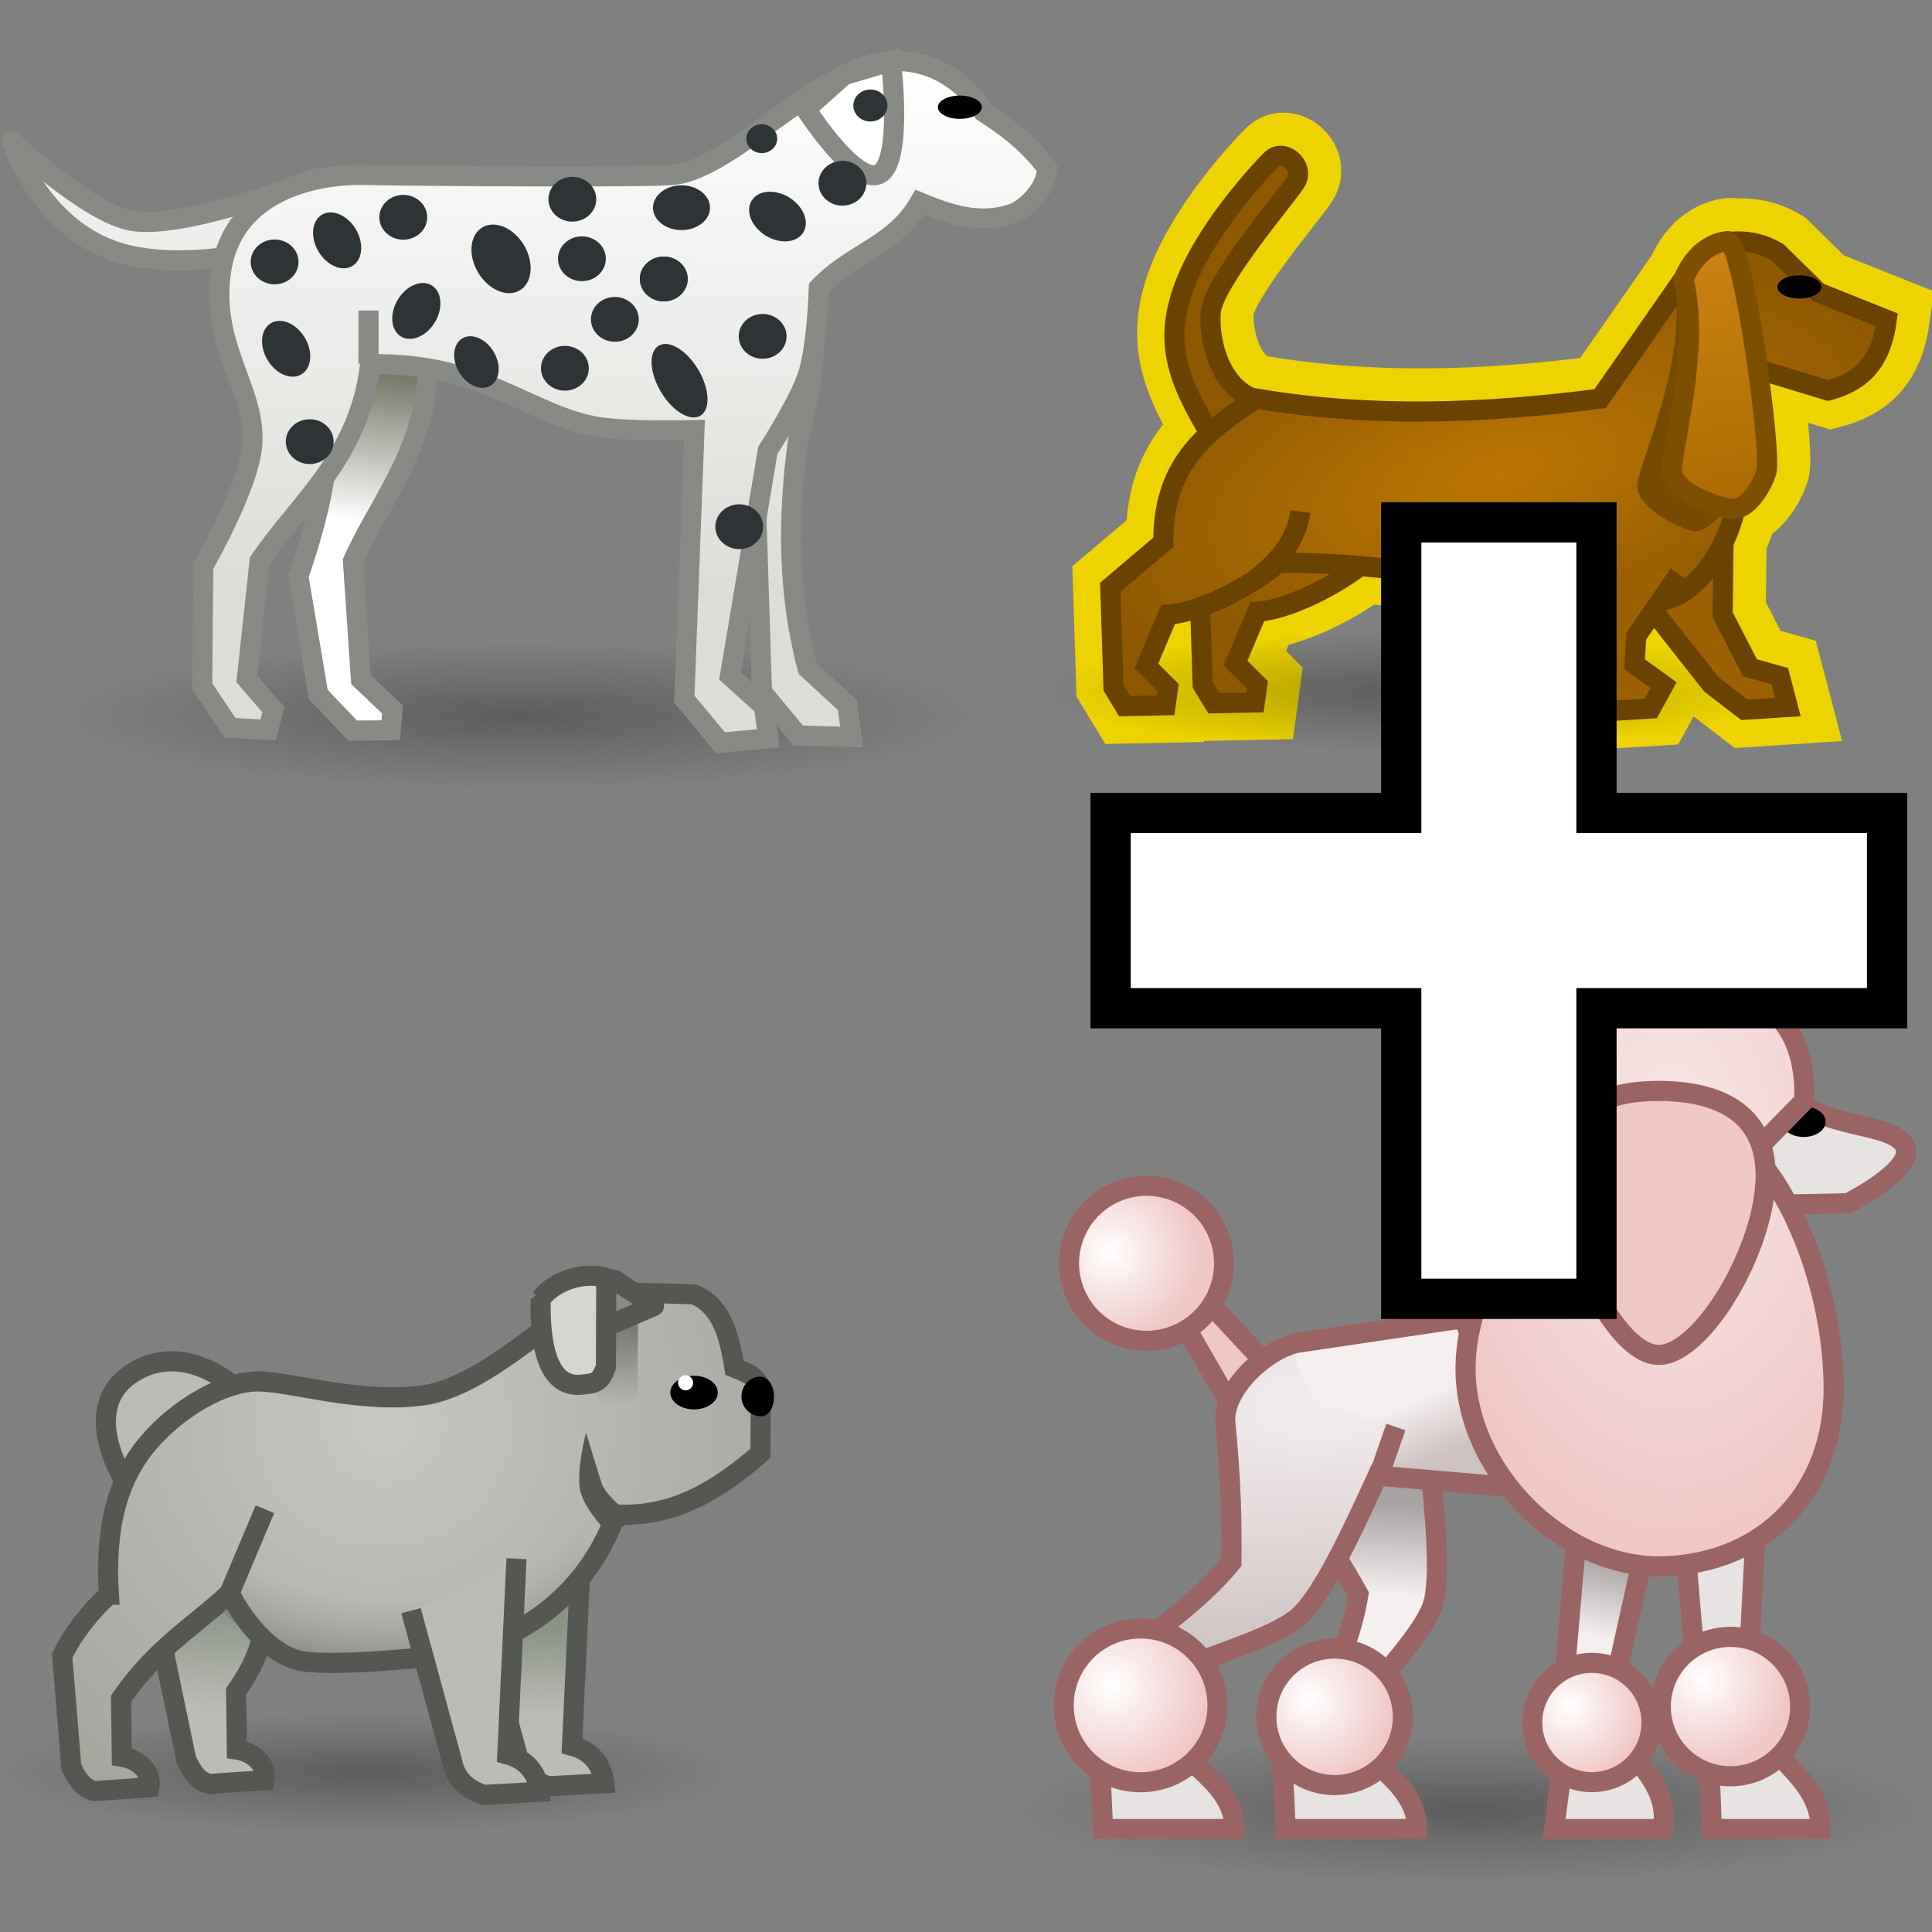 <?xml version="1.0" encoding="UTF-8" standalone="no"?>
<!-- Created with Inkscape (http://www.inkscape.org/) -->

<svg
   width="48"
   height="48"
   viewBox="0 0 48 48"
   version="1.1"
   id="svg1"
   xml:space="preserve"
   inkscape:version="1.4 (86a8ad7, 2024-10-11)"
   sodipodi:docname="contactSheetSforge.svg"
   inkscape:export-filename="..\..\Documents\houdini20.5\packages\SkyForge\config\icons\LOPContext.svg"
   inkscape:export-xdpi="96"
   inkscape:export-ydpi="96"
   xmlns:inkscape="http://www.inkscape.org/namespaces/inkscape"
   xmlns:sodipodi="http://sodipodi.sourceforge.net/DTD/sodipodi-0.dtd"
   xmlns:xlink="http://www.w3.org/1999/xlink"
   xmlns="http://www.w3.org/2000/svg"
   xmlns:svg="http://www.w3.org/2000/svg"><rect x="0" y="0" width="48" height="48" fill="#808080" stroke="none"/><sodipodi:namedview
     id="namedview1"
     pagecolor="#ffffff"
     bordercolor="#000000"
     borderopacity="0.25"
     inkscape:showpageshadow="2"
     inkscape:pageopacity="0.0"
     inkscape:pagecheckerboard="0"
     inkscape:deskcolor="#d1d1d1"
     inkscape:document-units="px"
     inkscape:zoom="1.1674628"
     inkscape:cx="323.35078"
     inkscape:cy="-2.9979542"
     inkscape:window-width="1920"
     inkscape:window-height="1009"
     inkscape:window-x="-8"
     inkscape:window-y="-8"
     inkscape:window-maximized="1"
     inkscape:current-layer="layer7"
     showgrid="false"><inkscape:grid
       id="grid71"
       units="px"
       originx="0"
       originy="0"
       spacingx="1"
       spacingy="1"
       empcolor="#0099e5"
       empopacity="0.302"
       color="#0099e5"
       opacity="0.149"
       empspacing="5"
       enabled="true"
       visible="false" /><inkscape:page
       x="0"
       y="0"
       width="48"
       height="48"
       id="page2"
       margin="0"
       bleed="0" /></sodipodi:namedview><defs
     id="defs1"><linearGradient
       id="linearGradient478"
       inkscape:swatch="gradient"><stop
         style="stop-color:#eccc32;stop-opacity:1;"
         offset="0"
         id="stop478" /><stop
         style="stop-color:#9e3b0d;stop-opacity:0.992;"
         offset="1"
         id="stop479" /></linearGradient><linearGradient
       id="linearGradient102420"><stop
         style="stop-color:#bc7503;stop-opacity:1;"
         offset="0"
         id="stop102422" /><stop
         style="stop-color:#8f5902;stop-opacity:1;"
         offset="1"
         id="stop102424" /></linearGradient><linearGradient
       id="linearGradient102365"><stop
         style="stop-color:#f8e7e7;stop-opacity:1;"
         offset="0"
         id="stop102367" /><stop
         style="stop-color:#f0c7c7;stop-opacity:1;"
         offset="1"
         id="stop102369" /></linearGradient><linearGradient
       id="linearGradient102308"><stop
         style="stop-color:#ffffff;stop-opacity:1;"
         offset="0"
         id="stop102310" /><stop
         style="stop-color:#f0c7c7;stop-opacity:1;"
         offset="1"
         id="stop102312" /></linearGradient><linearGradient
       id="linearGradient102245"><stop
         style="stop-color:#c6c8c2;stop-opacity:1;"
         offset="0"
         id="stop102247" /><stop
         style="stop-color:#a0a49b;stop-opacity:1;"
         offset="1"
         id="stop102249" /></linearGradient><linearGradient
       id="linearGradient102222"><stop
         style="stop-color:#ffffff;stop-opacity:1;"
         offset="0"
         id="stop102224" /><stop
         style="stop-color:#dcdcd8;stop-opacity:1;"
         offset="1"
         id="stop102226" /></linearGradient><radialGradient
       inkscape:collect="always"
       xlink:href="#linearGradient7862"
       id="radialGradient7868"
       cx="12.893"
       cy="18.946"
       fx="12.893"
       fy="18.946"
       r="10.143"
       gradientTransform="matrix(1,0,0,0.181,0,15.511)"
       gradientUnits="userSpaceOnUse" /><linearGradient
       id="linearGradient7862"><stop
         style="stop-color:#000000;stop-opacity:0.27;"
         offset="0"
         id="stop7864" /><stop
         style="stop-color:#000000;stop-opacity:0;"
         offset="1"
         id="stop7866" /></linearGradient><linearGradient
       inkscape:collect="always"
       xlink:href="#linearGradient102222"
       id="linearGradient7858"
       gradientUnits="userSpaceOnUse"
       gradientTransform="matrix(1.046,0,0,1.046,-22.613,-12.113)"
       x1="37.485"
       y1="13.698"
       x2="37.223"
       y2="26.678" /><linearGradient
       inkscape:collect="always"
       xlink:href="#linearGradient7844"
       id="linearGradient7305"
       gradientUnits="userSpaceOnUse"
       gradientTransform="matrix(1.03,-0.182,0.182,1.03,-26.001,-6.182)"
       x1="29.499"
       y1="24.937"
       x2="30.467"
       y2="21.565" /><linearGradient
       id="linearGradient7844"><stop
         id="stop7846"
         offset="0"
         style="stop-color:#ffffff;stop-opacity:1;" /><stop
         id="stop7848"
         offset="1"
         style="stop-color:#79796c;stop-opacity:1;" /></linearGradient><linearGradient
       inkscape:collect="always"
       xlink:href="#linearGradient102222"
       id="linearGradient7841"
       gradientUnits="userSpaceOnUse"
       gradientTransform="matrix(1.046,0,0,1.046,-24.077,-11.934)"
       x1="37.485"
       y1="13.698"
       x2="37.223"
       y2="26.678" /><radialGradient
       inkscape:collect="always"
       xlink:href="#linearGradient7862"
       id="radialGradient7872"
       gradientUnits="userSpaceOnUse"
       gradientTransform="matrix(1,0,0,0.181,0,15.511)"
       cx="12.893"
       cy="18.946"
       fx="12.893"
       fy="18.946"
       r="10.143" /><radialGradient
       inkscape:collect="always"
       xlink:href="#linearGradient102420"
       id="radialGradient7929"
       gradientUnits="userSpaceOnUse"
       gradientTransform="matrix(1.02,-0.26,0.114,0.447,12.634,15.767)"
       cx="25.442"
       cy="8.26"
       fx="25.442"
       fy="8.26"
       r="9.955" /><radialGradient
       inkscape:collect="always"
       xlink:href="#linearGradient102420"
       id="radialGradient7914"
       gradientUnits="userSpaceOnUse"
       gradientTransform="matrix(1.02,-0.26,0.114,0.447,10.42,15.839)"
       cx="25.442"
       cy="8.26"
       fx="25.442"
       fy="8.26"
       r="9.955" /><linearGradient
       inkscape:collect="always"
       xlink:href="#linearGradient102412-5"
       id="linearGradient7910"
       gradientUnits="userSpaceOnUse"
       x1="30.726"
       y1="2.655"
       x2="31.707"
       y2="8.767"
       gradientTransform="matrix(0.994,0,0,0.994,12.021,4.719)" /><linearGradient
       id="linearGradient102412-5"><stop
         style="stop-color:#cb8312;stop-opacity:1;"
         offset="0"
         id="stop102414-7" /><stop
         style="stop-color:#ac6b02;stop-opacity:1;"
         offset="1"
         id="stop102416-8" /></linearGradient><radialGradient
       inkscape:collect="always"
       xlink:href="#linearGradient7862"
       id="radialGradient8141"
       gradientUnits="userSpaceOnUse"
       gradientTransform="matrix(1,0,0,0.181,0,15.511)"
       cx="12.893"
       cy="18.946"
       fx="12.893"
       fy="18.946"
       r="10.143" /><linearGradient
       inkscape:collect="always"
       xlink:href="#linearGradient7933-3"
       id="linearGradient7939-0"
       x1="5.467"
       y1="41.067"
       x2="5.336"
       y2="43.603"
       gradientUnits="userSpaceOnUse" /><linearGradient
       id="linearGradient7933-3"><stop
         style="stop-color:#8c9286;stop-opacity:1;"
         offset="0"
         id="stop7935-6" /><stop
         style="stop-color:#babdb6;stop-opacity:1;"
         offset="1"
         id="stop7937-2" /></linearGradient><linearGradient
       inkscape:collect="always"
       xlink:href="#linearGradient7933-3"
       id="linearGradient7939"
       x1="13.574"
       y1="41.674"
       x2="13.622"
       y2="43.817"
       gradientUnits="userSpaceOnUse"
       gradientTransform="translate(0,-0.071)" /><radialGradient
       inkscape:collect="always"
       xlink:href="#linearGradient102245"
       id="radialGradient7883"
       gradientUnits="userSpaceOnUse"
       gradientTransform="matrix(-1.268,0.057,-0.054,-1.2,22.778,56.59)"
       cx="9.668"
       cy="17.124"
       fx="9.668"
       fy="17.124"
       r="9.825" /><radialGradient
       inkscape:collect="always"
       xlink:href="#linearGradient8007"
       id="radialGradient8013"
       cx="9.176"
       cy="36.054"
       fx="9.176"
       fy="36.054"
       r="5.089"
       gradientTransform="matrix(2.109,0.026,-0.017,1.365,-9.578,-12.18)"
       gradientUnits="userSpaceOnUse" /><linearGradient
       id="linearGradient8007"><stop
         style="stop-color:#888a85;stop-opacity:0;"
         offset="0"
         id="stop8009" /><stop
         id="stop8015"
         offset="0.5"
         style="stop-color:#888a85;stop-opacity:0;" /><stop
         style="stop-color:#353634;stop-opacity:1;"
         offset="1"
         id="stop8011" /></linearGradient><radialGradient
       inkscape:collect="always"
       xlink:href="#linearGradient102245"
       id="radialGradient8019"
       gradientUnits="userSpaceOnUse"
       gradientTransform="matrix(-1.268,0.057,-0.054,-1.2,22.814,56.554)"
       cx="9.668"
       cy="17.124"
       fx="9.668"
       fy="17.124"
       r="9.825" /><linearGradient
       inkscape:collect="always"
       xlink:href="#linearGradient8035"
       id="linearGradient8041"
       x1="15.58"
       y1="34.173"
       x2="15.64"
       y2="36.066"
       gradientUnits="userSpaceOnUse"
       gradientTransform="translate(-0.179)" /><linearGradient
       id="linearGradient8035"><stop
         style="stop-color:#000000;stop-opacity:0.324;"
         offset="0"
         id="stop8037" /><stop
         style="stop-color:#000000;stop-opacity:0;"
         offset="1"
         id="stop8039" /></linearGradient><radialGradient
       inkscape:collect="always"
       xlink:href="#linearGradient7862"
       id="radialGradient8145"
       gradientUnits="userSpaceOnUse"
       gradientTransform="matrix(1,0,0,0.181,0,15.511)"
       cx="12.893"
       cy="18.946"
       fx="12.893"
       fy="18.946"
       r="10.143" /><linearGradient
       inkscape:collect="always"
       xlink:href="#linearGradient8078-8"
       id="linearGradient8076-8"
       x1="40.331"
       y1="42.633"
       x2="40.743"
       y2="40.434"
       gradientUnits="userSpaceOnUse"
       gradientTransform="matrix(0.868,0,0,0.875,4.774,4.517)" /><linearGradient
       id="linearGradient8078-8"><stop
         style="stop-color:#f5efef;stop-opacity:1;"
         offset="0"
         id="stop8080-1" /><stop
         style="stop-color:#a9a2a2;stop-opacity:1;"
         offset="1"
         id="stop8082-2" /></linearGradient><radialGradient
       inkscape:collect="always"
       xlink:href="#linearGradient102308"
       id="radialGradient8127"
       gradientUnits="userSpaceOnUse"
       cx="23.34"
       cy="16.352"
       fx="23.34"
       fy="16.352"
       r="0.7" /><linearGradient
       inkscape:collect="always"
       xlink:href="#linearGradient8078-8"
       id="linearGradient8076"
       x1="34.367"
       y1="41.449"
       x2="34.491"
       y2="38.842"
       gradientUnits="userSpaceOnUse"
       gradientTransform="matrix(0.868,0,0,0.875,4.774,4.517)" /><radialGradient
       inkscape:collect="always"
       xlink:href="#linearGradient102308"
       id="radialGradient8074"
       gradientUnits="userSpaceOnUse"
       cx="23.34"
       cy="16.352"
       fx="23.34"
       fy="16.352"
       r="0.7" /><radialGradient
       inkscape:collect="always"
       xlink:href="#linearGradient102308"
       id="radialGradient102314-0-0"
       cx="23.325"
       cy="16.278"
       fx="23.325"
       fy="16.278"
       r="0.7"
       gradientUnits="userSpaceOnUse" /><radialGradient
       inkscape:collect="always"
       xlink:href="#linearGradient102308"
       id="radialGradient8061"
       gradientUnits="userSpaceOnUse"
       cx="19.755"
       cy="12.989"
       fx="19.755"
       fy="12.989"
       r="0.7" /><linearGradient
       inkscape:collect="always"
       xlink:href="#linearGradient102406-0"
       id="linearGradient8137"
       x1="35.183"
       y1="36.642"
       x2="35.777"
       y2="37.999"
       gradientUnits="userSpaceOnUse"
       gradientTransform="translate(0,-0.657)" /><linearGradient
       id="linearGradient102406-0"><stop
         id="stop102408-5"
         offset="0"
         style="stop-color:#f5efef;stop-opacity:1;" /><stop
         id="stop102410-5"
         offset="1"
         style="stop-color:#cec2c2;stop-opacity:1;" /></linearGradient><radialGradient
       inkscape:collect="always"
       xlink:href="#linearGradient102406-0"
       id="radialGradient8131"
       gradientUnits="userSpaceOnUse"
       gradientTransform="matrix(2.513,-0.334,0.153,1.154,-4.852,-1.616)"
       cx="12.973"
       cy="36.295"
       fx="12.973"
       fy="36.295"
       r="5.398" /><radialGradient
       inkscape:collect="always"
       xlink:href="#linearGradient102365"
       id="radialGradient8047"
       gradientUnits="userSpaceOnUse"
       gradientTransform="matrix(-0.019,-1.844,1.164,-0.012,1.601,64.339)"
       cx="18.711"
       cy="34.687"
       fx="18.711"
       fy="34.687"
       r="5.398" /><radialGradient
       inkscape:collect="always"
       xlink:href="#linearGradient102308"
       id="radialGradient102314-1-7"
       cx="23.34"
       cy="16.352"
       fx="23.34"
       fy="16.352"
       r="0.7"
       gradientUnits="userSpaceOnUse" /><style
       id="style30113">.cls-1{isolation:isolate;}.cls-2{fill:url(#radial-gradient);}.cls-3{opacity:0.4;fill:url(#linear-gradient);}.cls-3,.cls-65{mix-blend-mode:multiply;}.cls-4{fill:url(#linear-gradient-2);}.cls-5{fill:url(#linear-gradient-3);}.cls-6{fill:url(#linear-gradient-4);}.cls-7{fill:url(#linear-gradient-5);}.cls-8{fill:url(#linear-gradient-6);}.cls-9{fill:url(#linear-gradient-7);}.cls-10{fill:#e9b96e;}.cls-11{fill:url(#linear-gradient-8);}.cls-12{fill:url(#linear-gradient-9);}.cls-13{fill:url(#linear-gradient-10);}.cls-14{fill:url(#linear-gradient-11);}.cls-15{opacity:0.55;fill:url(#linear-gradient-12);}.cls-16{fill:url(#linear-gradient-13);}.cls-17,.cls-20,.cls-22,.cls-24,.cls-34,.cls-35,.cls-37,.cls-38,.cls-39,.cls-41,.cls-43,.cls-55,.cls-56,.cls-67{fill:none;}.cls-17{stroke:#3465a4;}.cls-17,.cls-22,.cls-34,.cls-35,.cls-37,.cls-38,.cls-39,.cls-41,.cls-43,.cls-55,.cls-56{stroke-linecap:round;stroke-linejoin:round;}.cls-17,.cls-34,.cls-35,.cls-37,.cls-39,.cls-41,.cls-43,.cls-55,.cls-56{stroke-width:0.7px;}.cls-18{fill:#c28c3f;}.cls-19{fill:url(#linear-gradient-14);}.cls-20{stroke:#b16a10;}.cls-20,.cls-24,.cls-67{stroke-miterlimit:10;}.cls-20,.cls-22,.cls-24,.cls-38,.cls-67{stroke-width:0.35px;}.cls-21{fill:url(#linear-gradient-15);}.cls-22,.cls-24{stroke:#408b09;}.cls-23{fill:url(#linear-gradient-16);}.cls-25{fill:url(#linear-gradient-17);}.cls-26{fill:url(#linear-gradient-18);}.cls-27{fill:url(#linear-gradient-19);}.cls-28{fill:url(#linear-gradient-20);}.cls-29{fill:#408b09;}.cls-30{fill:url(#linear-gradient-21);}.cls-31{fill:url(#linear-gradient-22);}.cls-32{fill:url(#linear-gradient-23);}.cls-33{fill:url(#linear-gradient-24);}.cls-34{stroke:url(#linear-gradient-25);}.cls-35{stroke:url(#linear-gradient-26);}.cls-36{fill:url(#linear-gradient-27);}.cls-37{stroke:url(#linear-gradient-28);}.cls-38{stroke:url(#linear-gradient-29);}.cls-39{stroke:url(#linear-gradient-30);}.cls-40{fill:url(#linear-gradient-31);}.cls-41{stroke:url(#linear-gradient-32);}.cls-42{fill:url(#linear-gradient-33);}.cls-43{stroke:url(#linear-gradient-34);}.cls-44{fill:url(#linear-gradient-35);}.cls-45{fill:url(#linear-gradient-36);}.cls-46{fill:url(#linear-gradient-37);}.cls-47{fill:url(#linear-gradient-38);}.cls-48{fill:url(#linear-gradient-39);}.cls-49{fill:url(#linear-gradient-40);}.cls-50{fill:url(#linear-gradient-41);}.cls-51{fill:url(#linear-gradient-42);}.cls-52{fill:url(#linear-gradient-43);}.cls-53{fill:url(#linear-gradient-44);}.cls-54{fill:url(#linear-gradient-45);}.cls-55{stroke:url(#linear-gradient-46);}.cls-56{stroke:url(#linear-gradient-47);}.cls-57{fill:url(#linear-gradient-48);}.cls-58{fill:url(#linear-gradient-49);}.cls-59{fill:url(#linear-gradient-50);}.cls-60{fill:url(#linear-gradient-51);}.cls-61{fill:#eeeeec;}.cls-62{fill:#3465a4;}.cls-63{fill:#fce94f;}.cls-64{fill:#ef2929;}.cls-65{fill:url(#linear-gradient-52);}.cls-66{fill:url(#linear-gradient-53);}.cls-67{stroke:#204a87;}</style><style
       id="style32014">.cls-1{fill:url(#radial-gradient);}.cls-2{fill:url(#radial-gradient-2);}.cls-3{fill:url(#linear-gradient);}.cls-4{fill:#f57900;}.cls-5{fill:url(#radial-gradient-3);}.cls-6{fill:url(#New_Gradient_Swatch_11);}.cls-7{fill:url(#linear-gradient-2);}.cls-10,.cls-19,.cls-23,.cls-24,.cls-8,.cls-9{fill:none;stroke-linejoin:round;}.cls-8{stroke:#343434;}.cls-10,.cls-24,.cls-8,.cls-9{stroke-linecap:round;}.cls-9{stroke:#ce5c00;}.cls-10{stroke:#333;}.cls-11{fill:url(#radial-gradient-4);}.cls-12{fill:url(#radial-gradient-5);}.cls-13{fill:url(#radial-gradient-6);}.cls-14{fill:url(#radial-gradient-7);}.cls-15{fill:url(#radial-gradient-8);}.cls-16{fill:url(#radial-gradient-9);}.cls-17{fill:url(#radial-gradient-10);}.cls-18{fill:url(#radial-gradient-11);}.cls-19,.cls-23{stroke-width:0.97px;}.cls-19{stroke:url(#linear-gradient-3);}.cls-20{fill:#ce5c00;}.cls-21{fill:url(#radial-gradient-12);}.cls-22{fill:url(#linear-gradient-4);}.cls-23{stroke:url(#linear-gradient-5);}.cls-24{stroke:#757772;stroke-width:0.99px;}</style><style
       id="style2267">.cls-1{isolation:isolate;}.cls-2{fill:url(#radial-gradient);}.cls-3{fill:url(#linear-gradient);}.cls-10,.cls-25,.cls-4,.cls-5,.cls-9{fill:none;}.cls-4{stroke:#729fcf;}.cls-10,.cls-25,.cls-4,.cls-9{stroke-linecap:round;stroke-linejoin:round;}.cls-4,.cls-5,.cls-9{stroke-width:0.7px;}.cls-5{stroke-miterlimit:10;stroke:url(#linear-gradient-2);}.cls-6{fill:url(#New_Gradient_Swatch_4);}.cls-7{fill:url(#linear-gradient-3);}.cls-8{fill:url(#linear-gradient-4);}.cls-10,.cls-9{stroke:#204a87;}.cls-10,.cls-25{stroke-width:1.4px;}.cls-11{fill:#00255d;}.cls-12{fill:#204a87;}.cls-13,.cls-19,.cls-20,.cls-22,.cls-33{mix-blend-mode:multiply;}.cls-13{fill:url(#linear-gradient-5);}.cls-14{fill:url(#linear-gradient-7);}.cls-15{fill:#232729;}.cls-16{fill:#3465a4;}.cls-17{fill:#c8cdc3;}.cls-18{fill:url(#linear-gradient-8);}.cls-19{fill:url(#linear-gradient-9);}.cls-20{fill:url(#linear-gradient-10);}.cls-21,.cls-23,.cls-34{opacity:0.9;}.cls-21{fill:url(#linear-gradient-11);}.cls-22{fill:url(#linear-gradient-12);}.cls-23{fill:url(#linear-gradient-13);}.cls-24{fill:url(#New_Gradient_Swatch_2);}.cls-25{stroke:#555753;}.cls-26{fill:url(#linear-gradient-14);}.cls-27{fill:url(#linear-gradient-15);}.cls-28{fill:url(#linear-gradient-16);}.cls-29{fill:url(#linear-gradient-17);}.cls-30{fill:url(#linear-gradient-18);}.cls-31{fill:url(#linear-gradient-19);}.cls-32{fill:url(#linear-gradient-20);}.cls-33{fill:url(#linear-gradient-21);}.cls-34{fill:url(#linear-gradient-22);}</style><style
       id="style135397">.cls-1{isolation:isolate;}.cls-2{fill:url(#radial-gradient);}.cls-20,.cls-21,.cls-3,.cls-33{mix-blend-mode:multiply;}.cls-4{fill:url(#linear-gradient);}.cls-5{opacity:0.85;}.cls-6{fill:url(#linear-gradient-2);}.cls-7{fill:url(#linear-gradient-3);}.cls-8{fill:url(#linear-gradient-4);}.cls-9{fill:url(#linear-gradient-5);}.cls-10{fill:url(#linear-gradient-6);}.cls-11{fill:url(#linear-gradient-7);}.cls-12{fill:url(#linear-gradient-8);}.cls-13{fill:url(#linear-gradient-9);}.cls-14,.cls-17,.cls-29,.cls-34,.cls-43,.cls-51,.cls-52,.cls-53,.cls-56,.cls-58{fill:none;}.cls-14{stroke:#3465a4;}.cls-14,.cls-17,.cls-44,.cls-45,.cls-52,.cls-53{stroke-linecap:round;stroke-linejoin:round;}.cls-14,.cls-17,.cls-22,.cls-29,.cls-34{stroke-width:0.7px;}.cls-15{fill:url(#linear-gradient-10);}.cls-16{fill:url(#linear-gradient-11);}.cls-17,.cls-22,.cls-34,.cls-52{stroke:#888a85;}.cls-18{fill:url(#linear-gradient-12);}.cls-19{fill:url(#linear-gradient-13);}.cls-20,.cls-21,.cls-33{opacity:0.4;}.cls-20{fill:url(#linear-gradient-14);}.cls-21{fill:url(#linear-gradient-15);}.cls-22{fill:#888a85;}.cls-22,.cls-29,.cls-34{stroke-linejoin:bevel;}.cls-23{fill:#babdb6;}.cls-24{fill:#eeeeec;}.cls-25{fill:url(#linear-gradient-16);}.cls-26{fill:url(#linear-gradient-17);}.cls-27{fill:url(#linear-gradient-18);}.cls-28{fill:url(#linear-gradient-19);}.cls-29{stroke:#8f5902;}.cls-30{fill:#c17d11;}.cls-31{fill:#e9b96e;}.cls-32{fill:url(#linear-gradient-20);}.cls-33{fill:url(#linear-gradient-21);}.cls-35{fill:url(#linear-gradient-22);}.cls-36{fill:url(#linear-gradient-23);}.cls-37{fill:url(#linear-gradient-24);}.cls-38{fill:url(#linear-gradient-25);}.cls-39{fill:url(#linear-gradient-26);}.cls-40{fill:url(#linear-gradient-27);}.cls-41{fill:url(#linear-gradient-28);}.cls-42{fill:url(#linear-gradient-29);}.cls-43,.cls-51,.cls-56,.cls-58{stroke-miterlimit:10;}.cls-43,.cls-44,.cls-45,.cls-51,.cls-53,.cls-56,.cls-58{stroke-width:0.35px;}.cls-43{stroke:url(#linear-gradient-30);}.cls-44,.cls-45,.cls-58{stroke:#edd400;}.cls-44{fill:url(#linear-gradient-31);}.cls-45{fill:url(#linear-gradient-32);}.cls-46{fill:url(#linear-gradient-33);}.cls-47{fill:url(#linear-gradient-34);}.cls-48{fill:#ad7fa8;}.cls-49{fill:#73d216;}.cls-50{fill:#fcaf3e;}.cls-51{stroke:#e9b96e;}.cls-52{stroke-width:0.95px;}.cls-53{stroke:#eeeeec;}.cls-54{fill:url(#linear-gradient-35);}.cls-55{fill:url(#linear-gradient-36);}.cls-56{stroke:#c4a000;}.cls-57{fill:#fff;}.cls-59{fill:url(#linear-gradient-37);}.cls-60{fill:url(#linear-gradient-38);}.cls-61{fill:url(#linear-gradient-39);}.cls-62{fill:url(#linear-gradient-40);}.cls-63{fill:url(#linear-gradient-41);}.cls-64{fill:url(#linear-gradient-42);}</style><style
       id="style32576">.cls-1{isolation:isolate;}.cls-2{fill:url(#radial-gradient);}.cls-10,.cls-14,.cls-3{fill:none;stroke-width:0.7px;}.cls-14,.cls-3{stroke-linecap:round;stroke-linejoin:round;}.cls-3{stroke:url(#linear-gradient);}.cls-4{fill:url(#linear-gradient-2);}.cls-5{fill:url(#linear-gradient-3);}.cls-6{fill:url(#linear-gradient-4);}.cls-7{mix-blend-mode:multiply;}.cls-8{fill:#888a85;}.cls-9{fill:url(#linear-gradient-5);}.cls-10{stroke:#c17d11;stroke-miterlimit:10;}.cls-11{fill:#c00;}.cls-12{fill:url(#linear-gradient-7);}.cls-13{fill:url(#radial-gradient-2);}.cls-14{stroke:url(#linear-gradient-8);}.cls-15{fill:url(#linear-gradient-9);}.cls-16{fill:url(#linear-gradient-10);}.cls-17{fill:url(#linear-gradient-11);}.cls-18{fill:url(#linear-gradient-12);}.cls-19{fill:url(#linear-gradient-13);}.cls-20{fill:url(#linear-gradient-14);}.cls-21{fill:url(#linear-gradient-15);}.cls-22{fill:url(#linear-gradient-16);}.cls-23{fill:#fff;}.cls-24{fill:url(#linear-gradient-17);}.cls-25{fill:url(#linear-gradient-18);}.cls-26{fill:url(#linear-gradient-19);}.cls-27{fill:url(#linear-gradient-20);}.cls-28{fill:url(#linear-gradient-21);}</style><style
       id="style1">.cls-1{fill:url(#radial-gradient);}.cls-2{fill:#ad7fa8;}.cls-3{fill:url(#linear-gradient);}.cls-4,.cls-5{fill:url(#linear-gradient-2);}.cls-5{opacity:0.2;}.cls-6{opacity:0.7;fill:url(#linear-gradient-4);}.cls-10,.cls-14,.cls-16,.cls-7,.cls-8{fill:none;}.cls-7,.cls-8{stroke:#cc9ac9;}.cls-10,.cls-7,.cls-8{stroke-miterlimit:10;}.cls-14,.cls-7{stroke-width:0.7px;}.cls-8{stroke-width:0.5px;}.cls-9{fill:#8ae234;}.cls-10{stroke:#4e9a06;stroke-width:1.4px;}.cls-11{fill:#4e9a06;}.cls-12{fill:#e7bc7b;}.cls-13{fill:#edd400;}.cls-14{stroke:#8f5902;}.cls-14,.cls-16{stroke-linecap:round;stroke-linejoin:round;}.cls-15{fill:#f57900;}.cls-16{stroke:#eeeeec;}.cls-17{fill:#8f5902;}</style><style
       id="style6884">.cls-1{fill:url(#radial-gradient);}.cls-2{fill:#c17d11;}.cls-3{fill:url(#linear-gradient);}.cls-4{fill:url(#linear-gradient-2);}.cls-5{fill:#8f5902;}.cls-6{fill:#e9b96e;}.cls-7{fill:url(#linear-gradient-3);}.cls-8{fill:url(#linear-gradient-4);}.cls-16,.cls-29,.cls-9{fill:none;}.cls-9{stroke:#8f5902;stroke-miterlimit:10;}.cls-10{fill:#ef2929;}.cls-11{fill:url(#linear-gradient-6);}.cls-12{fill:url(#linear-gradient-7);}.cls-13{fill:url(#linear-gradient-8);}.cls-14{fill:url(#linear-gradient-9);}.cls-15{fill:url(#linear-gradient-10);}.cls-16{stroke:#a40000;}.cls-16,.cls-29{stroke-linecap:round;stroke-linejoin:round;stroke-width:0.7px;}.cls-17{fill:url(#linear-gradient-11);}.cls-18{fill:url(#linear-gradient-12);}.cls-19{fill:url(#linear-gradient-13);}.cls-20{fill:url(#linear-gradient-14);}.cls-21{fill:url(#linear-gradient-15);}.cls-22{fill:url(#linear-gradient-16);}.cls-23{fill:url(#linear-gradient-17);}.cls-24{fill:url(#linear-gradient-18);}.cls-25{fill:url(#linear-gradient-19);}.cls-26{fill:url(#linear-gradient-20);}.cls-27{fill:url(#linear-gradient-21);}.cls-28{fill:url(#linear-gradient-22);}.cls-29{stroke:#555753;}.cls-30{fill:url(#linear-gradient-23);}.cls-31{fill:url(#linear-gradient-24);}.cls-32{fill:url(#linear-gradient-25);}</style><style
       id="style1-1">.cls-1{fill:#8ae234;}.cls-11,.cls-12,.cls-18,.cls-19,.cls-2,.cls-22,.cls-26,.cls-31,.cls-32,.cls-4,.cls-5,.cls-6{fill:none;}.cls-2,.cls-5{stroke:#4e9a06;}.cls-2{stroke-miterlimit:10;}.cls-11,.cls-19,.cls-2{stroke-width:0.7px;}.cls-3{fill:url(#radial-gradient);}.cls-4{stroke:#fff;stroke-width:2.5px;opacity:0.3;}.cls-11,.cls-12,.cls-18,.cls-19,.cls-22,.cls-26,.cls-31,.cls-32,.cls-4,.cls-5,.cls-6{stroke-linecap:round;stroke-linejoin:round;}.cls-5{stroke-width:3px;}.cls-19,.cls-6{stroke:#8ae234;}.cls-6{stroke-width:1.5px;}.cls-7{fill:url(#linear-gradient);}.cls-8{fill:url(#linear-gradient-2);}.cls-9{fill:url(#linear-gradient-3);}.cls-10{fill:#00255d;}.cls-11,.cls-22{stroke:#3465a4;}.cls-12{stroke:url(#linear-gradient-4);}.cls-13{fill:url(#linear-gradient-5);}.cls-14{fill:#204a87;}.cls-15{fill:url(#linear-gradient-6);}.cls-16{fill:url(#linear-gradient-7);}.cls-17{fill:url(#linear-gradient-8);}.cls-18{stroke:url(#linear-gradient-9);}.cls-20{fill:url(#linear-gradient-10);}.cls-21{fill:url(#linear-gradient-11);}.cls-22{stroke-width:0.35px;}.cls-23{fill:url(#linear-gradient-12);}.cls-24{fill:url(#linear-gradient-13);}.cls-25{fill:url(#linear-gradient-14);}.cls-26{stroke:url(#linear-gradient-15);}.cls-27{fill:url(#linear-gradient-16);}.cls-28{fill:url(#linear-gradient-17);}.cls-29{fill:url(#linear-gradient-18);}.cls-30{fill:#3465a4;}.cls-31{stroke:url(#linear-gradient-19);}.cls-32{stroke:url(#linear-gradient-20);}</style><style
       id="style146622">.cls-1{isolation:isolate;}.cls-2{fill:url(#radial-gradient);}.cls-15,.cls-16,.cls-18,.cls-3,.cls-9{mix-blend-mode:multiply;}.cls-10,.cls-11,.cls-21,.cls-4,.cls-5{fill:none;}.cls-4{stroke:#729fcf;}.cls-21,.cls-4,.cls-5{stroke-miterlimit:10;}.cls-10,.cls-11,.cls-4,.cls-5{stroke-width:0.7px;}.cls-21,.cls-5{stroke:#3465a4;}.cls-6{fill:#3465a4;}.cls-7{fill:url(#linear-gradient);}.cls-8{fill:url(#linear-gradient-2);}.cls-9{fill:url(#linear-gradient-3);}.cls-10,.cls-11{stroke-linecap:round;stroke-linejoin:round;}.cls-10{stroke:url(#linear-gradient-4);}.cls-11{stroke:url(#linear-gradient-5);}.cls-12{fill:#231f20;}.cls-13{fill:#204a87;}.cls-14{fill:url(#linear-gradient-6);}.cls-15{fill:url(#linear-gradient-7);}.cls-16{fill:url(#linear-gradient-8);}.cls-17{fill:url(#linear-gradient-9);}.cls-18{fill:url(#linear-gradient-10);}.cls-19{fill:#729fcf;}.cls-20{fill:url(#linear-gradient-11);}.cls-21{stroke-width:0.35px;}.cls-22{fill:url(#linear-gradient-13);}.cls-23{fill:url(#linear-gradient-14);}</style><style
       id="style148850">.cls-1{isolation:isolate;}.cls-2{fill:url(#radial-gradient);}.cls-3{fill:url(#radial-gradient-2);}.cls-4{mix-blend-mode:multiply;}.cls-19,.cls-5,.cls-8{fill:none;stroke:#3465a4;}.cls-19,.cls-5{stroke-linecap:round;stroke-linejoin:round;}.cls-5{stroke-width:0.7px;}.cls-6{fill:url(#linear-gradient);}.cls-7{fill:url(#linear-gradient-2);}.cls-8{stroke-miterlimit:10;}.cls-19,.cls-8{stroke-width:0.35px;}.cls-9{fill:url(#linear-gradient-3);}.cls-10{fill:url(#linear-gradient-4);}.cls-11{fill:url(#linear-gradient-5);}.cls-12{fill:url(#linear-gradient-6);}.cls-13{fill:url(#linear-gradient-7);}.cls-14{fill:url(#linear-gradient-8);}.cls-15{fill:url(#linear-gradient-9);}.cls-16{fill:url(#linear-gradient-10);}.cls-17{fill:url(#linear-gradient-11);}.cls-18{fill:url(#linear-gradient-12);}.cls-20{fill:url(#linear-gradient-13);}.cls-21{fill:url(#linear-gradient-14);}.cls-22{fill:url(#linear-gradient-15);}.cls-23,.cls-27{fill:#3465a4;}.cls-24{fill:url(#linear-gradient-16);}.cls-25{fill:url(#linear-gradient-17);}.cls-26{fill:#204a87;}.cls-27{opacity:0.41;}.cls-28{fill:url(#linear-gradient-18);}.cls-29{fill:url(#linear-gradient-19);}.cls-30{fill:url(#linear-gradient-20);}.cls-31{fill:url(#linear-gradient-21);}.cls-32{fill:url(#linear-gradient-22);}.cls-33{fill:url(#linear-gradient-23);}.cls-34{fill:url(#linear-gradient-24);}.cls-35{fill:url(#linear-gradient-25);}.cls-36{fill:url(#linear-gradient-26);}.cls-37{fill:url(#linear-gradient-27);}.cls-38{fill:url(#linear-gradient-28);}.cls-39{fill:url(#linear-gradient-29);}.cls-40{fill:url(#linear-gradient-30);}.cls-41{fill:url(#linear-gradient-31);}.cls-42{fill:url(#linear-gradient-32);}.cls-43{fill:url(#linear-gradient-33);}.cls-44{fill:url(#linear-gradient-34);}.cls-45{fill:url(#linear-gradient-35);}.cls-46{fill:url(#linear-gradient-36);}</style><style
       id="style1028">.cls-1,.cls-11,.cls-9{fill:none;}.cls-2{fill:url(#radial-gradient);}.cls-3{fill:#c4a000;}.cls-4{fill:url(#radial-gradient-2);}.cls-5{fill:url(#radial-gradient-3);}.cls-6{fill:url(#radial-gradient-4);}.cls-7{fill:#900004;}.cls-8{fill:url(#linear-gradient);}.cls-9{stroke:#757772;}.cls-11,.cls-9{stroke-linecap:round;stroke-linejoin:round;stroke-width:0.7px;}.cls-10{fill:url(#linear-gradient-2);}.cls-11{stroke:#900004;}.cls-12{clip-path:url(#clip-path);}.cls-13{fill:url(#radial-gradient-5);}.cls-14{fill:url(#linear-gradient-3);}.cls-15{fill:url(#linear-gradient-4);}.cls-16{fill:url(#linear-gradient-5);}.cls-17{fill:url(#linear-gradient-6);}.cls-18{fill:url(#radial-gradient-6);}.cls-19{fill:url(#radial-gradient-7);}.cls-20{fill:url(#linear-gradient-7);}.cls-21{fill:url(#linear-gradient-8);}.cls-22{fill:url(#linear-gradient-9);}.cls-23{fill:url(#linear-gradient-10);}.cls-24,.cls-29{opacity:0.72;}.cls-24{fill:url(#linear-gradient-13);}.cls-25{fill:url(#linear-gradient-14);}.cls-26{fill:url(#linear-gradient-15);}.cls-27{fill:url(#linear-gradient-16);}.cls-28{fill:url(#linear-gradient-17);}.cls-29{fill:url(#linear-gradient-21);}</style><style
       id="style1-0">.cls-1{fill:url(#radial-gradient);}.cls-10,.cls-12,.cls-15,.cls-16,.cls-2,.cls-21,.cls-22,.cls-9{fill:none;}.cls-2{stroke:#f57f7f;stroke-width:0.7px;stroke-dasharray:2.5 1.5;}.cls-12,.cls-2,.cls-22{stroke-miterlimit:10;}.cls-3{fill:#f57f7f;}.cls-4{fill:url(#linear-gradient);}.cls-5{fill:url(#linear-gradient-2);}.cls-6{fill:url(#linear-gradient-3);}.cls-7{fill:url(#linear-gradient-4);}.cls-8{fill:url(#linear-gradient-5);}.cls-12,.cls-9{stroke:#729fcf;}.cls-10,.cls-15,.cls-16,.cls-21,.cls-9{stroke-linecap:round;stroke-linejoin:round;}.cls-10,.cls-12,.cls-21,.cls-22,.cls-9{stroke-width:0.35px;}.cls-10{stroke:#aec8e4;}.cls-11{fill:url(#linear-gradient-6);}.cls-13{fill:url(#linear-gradient-7);}.cls-14{fill:#d0f3ae;}.cls-15{stroke:#fff;stroke-width:3.5px;opacity:0.5;}.cls-16{stroke:#8ae234;stroke-width:1.5px;}.cls-17{fill:url(#radial-gradient-2);}.cls-18{fill:#fdeaea;}.cls-19{fill:url(#radial-gradient-3);}.cls-20{fill:#fabfbf;}.cls-21{stroke:#ef2929;}.cls-22{stroke:#a40000;}.cls-23{fill:#a40000;}.cls-24{fill:#c00;}</style><style
       id="style136602">.cls-1,.cls-13,.cls-19,.cls-25,.cls-36,.cls-40,.cls-55,.cls-58,.cls-61,.cls-77{fill:none;}.cls-2{isolation:isolate;}.cls-3{fill:url(#radial-gradient);}.cls-38,.cls-4,.cls-81,.cls-82,.cls-84{mix-blend-mode:multiply;}.cls-26,.cls-28,.cls-5,.cls-74{stroke:#4e9a06;}.cls-25,.cls-26,.cls-28,.cls-38,.cls-5,.cls-63,.cls-64,.cls-74{stroke-miterlimit:10;}.cls-13,.cls-19,.cls-25,.cls-26,.cls-28,.cls-5,.cls-55,.cls-58,.cls-63,.cls-64,.cls-74,.cls-77{stroke-width:0.35px;}.cls-5{fill:url(#New_Gradient_Swatch_4);}.cls-6{fill:url(#linear-gradient);}.cls-7{fill:url(#linear-gradient-2);}.cls-8{fill:url(#linear-gradient-3);}.cls-9{fill:url(#linear-gradient-4);}.cls-10{fill:url(#linear-gradient-5);}.cls-11{fill:#ad7fa8;}.cls-12{clip-path:url(#clip-path);}.cls-13{stroke:#5c3566;}.cls-13,.cls-19,.cls-36,.cls-40,.cls-55,.cls-58,.cls-61,.cls-77{stroke-linecap:round;stroke-linejoin:round;}.cls-14{fill:url(#linear-gradient-6);}.cls-15{fill:#755076;}.cls-16{fill:#5c3566;}.cls-17{fill:#babdb6;}.cls-18{clip-path:url(#clip-path-2);}.cls-19{stroke:#204a87;}.cls-20{fill:url(#linear-gradient-7);}.cls-21{fill:#888a85;}.cls-22{fill:#204a87;}.cls-23{fill:url(#New_Gradient_Swatch_4-2);}.cls-24{fill:url(#New_Gradient_Swatch_4-3);}.cls-25{stroke:#73d216;}.cls-26{fill:url(#New_Gradient_Swatch_4-4);}.cls-27{fill:url(#New_Gradient_Swatch_4-5);}.cls-28{fill:url(#New_Gradient_Swatch_4-6);}.cls-29{fill:#729fcf;}.cls-30{clip-path:url(#clip-path-3);}.cls-31{fill:url(#linear-gradient-8);}.cls-32,.cls-51{fill:#3465a4;}.cls-33{clip-path:url(#clip-path-4);}.cls-34{fill:url(#linear-gradient-9);}.cls-35{fill:url(#linear-gradient-10);}.cls-36{stroke:#fff;stroke-width:0.3px;}.cls-37{fill:#eeeeec;}.cls-38,.cls-39{fill:#fff;}.cls-38,.cls-63,.cls-64{stroke:#888a85;}.cls-38{stroke-width:0.75px;opacity:0.43;}.cls-40{stroke:#555753;}.cls-40,.cls-61{stroke-width:0.7px;}.cls-41{fill:url(#linear-gradient-11);}.cls-42{fill:url(#linear-gradient-12);}.cls-43{fill:url(#linear-gradient-13);}.cls-44{fill:url(#linear-gradient-14);}.cls-45{clip-path:url(#clip-path-5);}.cls-46{fill:url(#linear-gradient-15);}.cls-47{clip-path:url(#clip-path-6);}.cls-48{fill:url(#linear-gradient-16);}.cls-49{clip-path:url(#clip-path-7);}.cls-50{fill:url(#linear-gradient-17);}.cls-51{opacity:0.47;}.cls-52{clip-path:url(#clip-path-8);}.cls-53{fill:url(#linear-gradient-18);}.cls-54{opacity:0.62;}.cls-55{stroke:#729fcf;}.cls-56{clip-path:url(#clip-path-9);}.cls-57{fill:url(#linear-gradient-19);}.cls-58{stroke:#ad7fa8;}.cls-59{fill:url(#linear-gradient-20);}.cls-60{fill:url(#linear-gradient-21);}.cls-61{stroke:#2e3436;}.cls-62{fill:url(#linear-gradient-22);}.cls-63{fill:url(#linear-gradient-23);}.cls-64{fill:url(#linear-gradient-24);}.cls-65{fill:url(#linear-gradient-25);}.cls-66{fill:url(#linear-gradient-26);}.cls-67{fill:url(#linear-gradient-27);}.cls-68{fill:url(#linear-gradient-28);}.cls-69{fill:#555753;}.cls-70{fill:url(#linear-gradient-29);}.cls-71{fill:url(#linear-gradient-30);}.cls-72{fill:url(#linear-gradient-31);}.cls-73{fill:url(#linear-gradient-32);}.cls-74{fill:url(#New_Gradient_Swatch_4-7);}.cls-75{fill:#fce94f;}.cls-76{clip-path:url(#clip-path-10);}.cls-77{stroke:#c4a000;}.cls-78{fill:url(#linear-gradient-33);}.cls-79{fill:#edd400;}.cls-80{fill:#c4a000;}.cls-81{fill:url(#linear-gradient-34);}.cls-82{fill:url(#linear-gradient-35);}.cls-83{fill:url(#linear-gradient-36);}.cls-84{fill:url(#linear-gradient-37);}.cls-85{fill:url(#linear-gradient-38);}.cls-86{fill:url(#linear-gradient-39);}.cls-87{fill:url(#linear-gradient-40);}.cls-88{fill:url(#linear-gradient-41);}</style><style
       id="style45970">.cls-1{fill:url(#radial-gradient);}.cls-2,.cls-26{fill:#204a87;}.cls-3{fill:url(#linear-gradient);}.cls-4{fill:url(#linear-gradient-2);}.cls-5{fill:#babdb6;}.cls-6{fill:url(#linear-gradient-3);}.cls-11,.cls-14,.cls-15,.cls-20,.cls-21,.cls-24,.cls-28,.cls-31,.cls-32,.cls-7,.cls-9{fill:none;}.cls-16,.cls-7,.cls-9{stroke:#d0dfef;}.cls-11,.cls-16,.cls-26,.cls-28,.cls-7{stroke-miterlimit:10;}.cls-11,.cls-14,.cls-15,.cls-16,.cls-20,.cls-21,.cls-24,.cls-26,.cls-28,.cls-7,.cls-9{stroke-width:0.35px;}.cls-8{fill:url(#linear-gradient-4);}.cls-14,.cls-15,.cls-20,.cls-21,.cls-24,.cls-31,.cls-32,.cls-9{stroke-linecap:round;stroke-linejoin:round;}.cls-10{fill:url(#linear-gradient-5);}.cls-11,.cls-24{stroke:#729fcf;}.cls-12{fill:url(#linear-gradient-6);}.cls-13{fill:url(#linear-gradient-7);}.cls-14,.cls-26,.cls-28{stroke:#3465a4;}.cls-15{stroke:url(#New_Gradient_Swatch_2);}.cls-16,.cls-27{fill:#729fcf;}.cls-17{fill:url(#linear-gradient-8);}.cls-18{fill:url(#linear-gradient-9);}.cls-19{fill:url(#New_Gradient_Swatch_2-2);}.cls-20{stroke:url(#New_Gradient_Swatch_2-3);}.cls-21{stroke:url(#New_Gradient_Swatch_2-4);}.cls-22{fill:url(#linear-gradient-10);}.cls-23{fill:url(#linear-gradient-11);}.cls-25{fill:url(#linear-gradient-12);}.cls-29{fill:url(#linear-gradient-13);}.cls-30{opacity:0.3;}.cls-31{stroke:#fff;stroke-width:1.5px;}.cls-32{stroke:#8ae234;stroke-width:0.7px;}.cls-33{fill:url(#radial-gradient-2);}.cls-34{fill:url(#radial-gradient-3);}.cls-35{fill:url(#radial-gradient-4);}.cls-36{fill:url(#radial-gradient-5);}.cls-37{fill:url(#radial-gradient-6);}.cls-38{fill:url(#radial-gradient-7);}.cls-39{fill:url(#radial-gradient-8);}.cls-40{fill:url(#radial-gradient-9);}.cls-41{fill:url(#radial-gradient-10);}.cls-42{fill:url(#radial-gradient-11);}.cls-43{fill:url(#radial-gradient-12);}.cls-44{fill:url(#radial-gradient-13);}.cls-45{fill:url(#radial-gradient-14);}.cls-46{fill:url(#radial-gradient-15);}.cls-47{fill:url(#radial-gradient-16);}</style></defs><g
     inkscape:groupmode="layer"
     id="layer7"
     inkscape:label="LOP"
     inkscape:highlight-color="#61af12"><g
       id="layer1-9"
       inkscape:label="variation"
       transform="translate(-0.143,-1.253)"><g
         id="g9726"
         transform="translate(-40.286,-1.786)"><path
           sodipodi:nodetypes="cccccccc"
           inkscape:connector-curvature="0"
           id="path9177"
           d="m 81.073,17.5 1.944,2.468 0.822,0.633 1.081,-0.07 -0.2,-0.765 -0.743,-0.209 -0.677,-1.316 0.022,-1.865"
           style="color:#000000;display:inline;overflow:visible;visibility:visible;fill:none;stroke:#edd400;stroke-width:2;stroke-linecap:butt;stroke-linejoin:miter;stroke-miterlimit:4;stroke-dasharray:none;stroke-dashoffset:0;stroke-opacity:1;marker:none;enable-background:accumulate" /><path
           style="color:#000000;display:inline;overflow:visible;visibility:visible;fill:none;stroke:#edd400;stroke-width:2;stroke-linecap:butt;stroke-linejoin:miter;stroke-miterlimit:4;stroke-dasharray:none;stroke-dashoffset:0;stroke-opacity:1;marker:none;enable-background:accumulate"
           d="m 74.478,16.883 c -0.738,0.621 -2.004,1.246 -2.742,1.282 l -0.539,1.277 0.539,0.539 -0.06,0.439 -1.017,0.02 -0.279,-0.459 -0.08,-2.494 1.317,-1.117"
           id="path9179"
           inkscape:connector-curvature="0" /><path
           style="color:#000000;display:inline;overflow:visible;visibility:visible;fill:none;stroke:#edd400;stroke-width:2;stroke-linecap:butt;stroke-linejoin:miter;stroke-miterlimit:4;stroke-dasharray:none;stroke-dashoffset:0;stroke-opacity:1;marker:none;enable-background:accumulate"
           d="m 71.749,12.908 c -0.91,-0.256 -1.221,-1.419 -1.169,-2.173 0.052,-0.755 1.881,-2.873 2.115,-3.252 0.234,-0.379 -0.299,-0.862 -0.618,-0.539 -0.32,0.323 -1.698,1.803 -2.194,3.252 -0.497,1.448 -0.046,2.395 0.978,4.03 z"
           id="path9181"
           inkscape:connector-curvature="0"
           sodipodi:nodetypes="czzzzcc" /><path
           style="color:#000000;display:inline;overflow:visible;visibility:visible;fill:none;stroke:#edd400;stroke-width:2;stroke-linecap:butt;stroke-linejoin:miter;stroke-miterlimit:4;stroke-dasharray:none;stroke-dashoffset:0;stroke-opacity:1;marker:none;enable-background:accumulate"
           d="m 68.086,17.558 1.317,-1.117 c -0.011,-1.842 0.939,-2.696 2.314,-3.571 2.846,0.482 5.692,0.372 8.539,0 l 2.514,-3.611 c 0.481,-0.37 1.263,-0.403 1.895,-0.02 l 1.017,0.998 1.696,0.678 c -0.11,0.8 -0.417,1.487 -1.456,1.756 l -1.776,-0.539 -0.495,3.261 c -0.136,1.024 -0.988,2.545 -2.105,2.522 -2.397,-0.051 -5.978,-1.01 -9.282,-0.961 -0.738,0.621 -2.004,1.246 -2.742,1.282 l -0.539,1.277 0.539,0.539 -0.06,0.439 -1.017,0.02 -0.279,-0.459 z"
           id="path9183"
           inkscape:connector-curvature="0"
           sodipodi:nodetypes="cccccccccccscccccccc" /><path
           style="color:#000000;display:inline;overflow:visible;visibility:visible;fill:none;stroke:#edd400;stroke-width:2;stroke-linecap:butt;stroke-linejoin:miter;stroke-miterlimit:4;stroke-dasharray:none;stroke-dashoffset:0;stroke-opacity:1;marker:none;enable-background:accumulate"
           d="m 79.717,16.92 0.199,3.192 0.599,0.519 0.997,-0.06 0.319,-0.579 -0.718,-0.519 0.04,-0.698 1.057,-1.536"
           id="path9185"
           inkscape:connector-curvature="0"
           sodipodi:nodetypes="cccccccc" /><path
           style="color:#000000;display:inline;overflow:visible;visibility:visible;fill:none;stroke:#edd400;stroke-width:2;stroke-linecap:butt;stroke-linejoin:miter;stroke-miterlimit:4;stroke-dasharray:none;stroke-dashoffset:0;stroke-opacity:1;marker:none;enable-background:accumulate"
           d="m 82.328,9.915 c 0.43,1.752 -0.311,4.209 -0.286,4.757 0.025,0.549 1.206,0.929 1.53,0.938 0.324,0.009 0.673,-0.485 0.816,-0.918 0.143,-0.432 -0.584,-5.827 -0.977,-5.735 -0.553,0.059 -0.929,0.538 -1.083,0.958 z"
           id="path9189"
           inkscape:connector-curvature="0"
           sodipodi:nodetypes="czzzcc" /><path
           style="color:#000000;display:inline;overflow:visible;visibility:visible;fill:none;stroke:#edd400;stroke-width:2;stroke-linecap:butt;stroke-linejoin:miter;stroke-miterlimit:4;stroke-dasharray:none;stroke-dashoffset:0;stroke-opacity:1;marker:none;enable-background:accumulate"
           d="m 71.673,17.378 c 0.336,-0.267 1.023,-0.817 1.136,-1.704"
           id="path9191"
           inkscape:connector-curvature="0"
           sodipodi:nodetypes="cc" /></g><g
         id="g101872"
         transform="matrix(3.358,0,0,3.358,-53.668,-11.761)"
         style="stroke-width:0.143;stroke-miterlimit:4;stroke-dasharray:none" /><g
         transform="translate(0.066,0.095)"
         id="g8147"><ellipse
           transform="matrix(1.12,0,0,1,-1.401,0)"
           id="path7860"
           style="color:#000000;display:inline;overflow:visible;visibility:visible;fill:url(#radialGradient7868);fill-opacity:1;stroke:none;stroke-width:3;marker:none;enable-background:accumulate"
           cx="12.893"
           cy="18.946"
           rx="10.143"
           ry="1.839" /><path
           sodipodi:nodetypes="cccccccc"
           inkscape:connector-curvature="0"
           id="path7850"
           d="m 20.301,9.73 c -0.003,0.976 -0.397,2.366 -0.397,2.366 -0.255,1.891 -0.266,3.781 0.239,5.672 l 0.988,0.909 0.106,0.792 L 19.905,19.432 19.007,18.349 18.796,11.666"
           style="color:#000000;display:inline;overflow:visible;visibility:visible;fill:url(#linearGradient7858);fill-opacity:1;stroke:#888a85;stroke-width:0.5;stroke-linecap:butt;stroke-linejoin:miter;stroke-miterlimit:4;stroke-dasharray:none;stroke-dashoffset:0;stroke-opacity:1;marker:none;enable-background:accumulate" /><path
           sodipodi:nodetypes="cccccccccc"
           inkscape:connector-curvature="0"
           id="path101780-6"
           d="m 10.699,9.806 c 0.141,2.316 -1.136,3.689 -1.853,5.291 l 0.199,2.943 0.784,0.746 -0.043,0.517 -0.946,0.007 L 7.985,18.415 7.49,15.471 c 0,0 0.763,-2.112 0.676,-3.151 C 8.05,10.933 6.686,10.081 6.648,8.136"
           style="color:#000000;display:inline;overflow:visible;visibility:visible;fill:url(#linearGradient7305);fill-opacity:1;stroke:#888a85;stroke-width:0.5;stroke-linecap:butt;stroke-linejoin:miter;stroke-miterlimit:4;stroke-dasharray:none;stroke-dashoffset:0;stroke-opacity:1;marker:none;enable-background:accumulate" /><path
           sodipodi:nodetypes="cscscc"
           inkscape:connector-curvature="0"
           id="path101788"
           d="m 7.895,5.597 c 0,0 -3.235,1.284 -4.549,1.046 C 2.245,6.444 0.375,4.668 0.375,4.668 c 0,0 0.671,2.168 2.674,2.771 1.424,0.429 3.365,-0.015 3.365,-0.015 z"
           style="color:#000000;display:inline;overflow:visible;visibility:visible;fill:#eeeeec;stroke:#888a85;stroke-width:0.5;stroke-linecap:butt;stroke-linejoin:round;stroke-miterlimit:4;stroke-dasharray:none;stroke-dashoffset:0;stroke-opacity:1;marker:none;enable-background:accumulate" /><path
           sodipodi:nodetypes="cssscccccscccccccsccccccccssc"
           inkscape:connector-curvature="0"
           id="path101780"
           d="m 5.576,7.855 c 0.312,-1.989 2.396,-2.372 3.513,-2.351 1.649,0.031 7.08,0.064 7.714,0 1.52,-0.153 3.718,-2.839 5.543,-2.832 1.491,0.005 2.166,1.268 2.166,1.268 0.528,0.346 1.057,0.709 1.585,1.4 -0.03,0.561 -0.574,1.013 -0.819,1.109 -0.828,0.31 -1.592,0.049 -2.351,-0.264 -0.64,1.103 -1.653,1.227 -2.505,2.119 0,0 -0.044,1.441 -0.264,2.14 -0.218,0.69 -1.004,1.902 -1.004,1.902 l -0.94,5.6 0.845,0.766 0.106,0.792 -1.189,0.106 -0.898,-1.083 0.253,-6.683 c 0,0 -1.646,0.047 -2.404,-0.079 -1.701,-0.284 -2.821,-1.604 -5.653,-1.559 -0.265,2.305 -1.762,3.434 -2.747,4.887 l -0.317,2.932 0.66,0.766 -0.132,0.502 -0.951,-0.053 -0.687,-1.03 0.026,-2.985 c 0,0 1.12,-1.946 1.215,-2.985 C 6.469,10.854 5.274,9.778 5.576,7.855 Z"
           style="color:#000000;display:inline;overflow:visible;visibility:visible;fill:url(#linearGradient7841);fill-opacity:1;stroke:#888a85;stroke-width:0.5;stroke-linecap:butt;stroke-linejoin:miter;stroke-miterlimit:4;stroke-dasharray:none;stroke-dashoffset:0;stroke-opacity:1;marker:none;enable-background:accumulate" /><path
           sodipodi:nodetypes="czccc"
           inkscape:connector-curvature="0"
           id="path101796"
           d="m 20.099,3.869 c 0,0 1.226,1.914 1.823,1.611 0.597,-0.302 0.291,-2.8 0.291,-2.8 l -1.162,0.343 z"
           style="color:#000000;display:inline;overflow:visible;visibility:visible;fill:#ffffff;stroke:#888a85;stroke-width:0.5;stroke-linecap:butt;stroke-linejoin:miter;stroke-miterlimit:4;stroke-dasharray:none;stroke-dashoffset:0;stroke-opacity:1;marker:none;enable-background:accumulate" /><ellipse
           transform="matrix(3.597,-2.137,2.137,3.597,-220.373,33.607)"
           id="path101804"
           style="color:#000000;display:inline;overflow:visible;visibility:visible;fill:#2e3436;stroke:none;stroke-width:0.125;marker:none;enable-background:accumulate"
           cx="50.252"
           cy="22.494"
           rx="0.129"
           ry="0.177" /><ellipse
           style="color:#000000;display:inline;overflow:visible;visibility:visible;fill:#2e3436;stroke:none;stroke-width:0.125;marker:none;enable-background:accumulate"
           id="path101806"
           transform="matrix(4.42,-2.625,2.625,4.42,-268.635,40.078)"
           cx="50.252"
           cy="22.494"
           rx="0.129"
           ry="0.177" /><ellipse
           transform="matrix(3.597,-2.137,2.137,3.597,-211.866,37.094)"
           id="path101808"
           style="color:#000000;display:inline;overflow:visible;visibility:visible;fill:#2e3436;stroke:none;stroke-width:0.125;marker:none;enable-background:accumulate"
           cx="50.252"
           cy="22.494"
           rx="0.129"
           ry="0.242" /><ellipse
           transform="matrix(4.184,0,0,4.184,-201.477,-86.817)"
           id="path101810"
           style="color:#000000;display:inline;overflow:visible;visibility:visible;fill:#2e3436;stroke:none;stroke-width:0.125;marker:none;enable-background:accumulate"
           cx="51.628"
           cy="22.563"
           rx="0.142"
           ry="0.133" /><ellipse
           transform="matrix(4.184,0,0,4.184,-199.443,-86.315)"
           style="color:#000000;display:inline;overflow:visible;visibility:visible;fill:#2e3436;stroke:none;stroke-width:0.125;marker:none;enable-background:accumulate"
           id="path101812"
           cx="51.628"
           cy="22.563"
           rx="0.142"
           ry="0.133" /><ellipse
           id="path101814"
           style="color:#000000;display:inline;overflow:visible;visibility:visible;fill:#2e3436;stroke:none;stroke-width:0.125;marker:none;enable-background:accumulate"
           transform="matrix(4.184,0,0,4.184,-200.659,-85.311)"
           cx="51.628"
           cy="22.563"
           rx="0.142"
           ry="0.133" /><ellipse
           transform="matrix(4.184,0,0,4.184,-201.9,-84.096)"
           style="color:#000000;display:inline;overflow:visible;visibility:visible;fill:#2e3436;stroke:none;stroke-width:0.125;marker:none;enable-background:accumulate"
           id="path101816"
           cx="51.628"
           cy="22.563"
           rx="0.142"
           ry="0.133" /><ellipse
           id="path101818"
           style="color:#000000;display:inline;overflow:visible;visibility:visible;fill:#2e3436;stroke:none;stroke-width:0.125;marker:none;enable-background:accumulate"
           transform="matrix(4.184,0,0,4.184,-196.987,-84.889)"
           cx="51.628"
           cy="22.563"
           rx="0.142"
           ry="0.133" /><ellipse
           transform="matrix(3.564,2.192,-2.192,3.564,-115.151,-187.045)"
           style="color:#000000;display:inline;overflow:visible;visibility:visible;fill:#2e3436;stroke:none;stroke-width:0.125;marker:none;enable-background:accumulate"
           id="path101820"
           cx="51.628"
           cy="22.563"
           rx="0.18"
           ry="0.133" /><ellipse
           id="path101822"
           style="color:#000000;display:inline;overflow:visible;visibility:visible;fill:#2e3436;stroke:none;stroke-width:0.115;marker:none;enable-background:accumulate"
           transform="matrix(4.987,0,0,4.184,-240.46,-88.085)"
           cx="51.628"
           cy="22.563"
           rx="0.142"
           ry="0.133" /><ellipse
           transform="matrix(4.184,0,0,4.184,-205.915,-87.847)"
           style="color:#000000;display:inline;overflow:visible;visibility:visible;fill:#2e3436;stroke:none;stroke-width:0.125;marker:none;enable-background:accumulate"
           id="path101824"
           cx="51.628"
           cy="22.563"
           rx="0.142"
           ry="0.133" /><ellipse
           style="color:#000000;display:inline;overflow:visible;visibility:visible;fill:#2e3436;stroke:none;stroke-width:0.125;marker:none;enable-background:accumulate"
           id="path101826"
           transform="matrix(-3.597,-2.137,-2.137,3.597,239.247,35.361)"
           cx="50.252"
           cy="22.494"
           rx="0.129"
           ry="0.177" /><ellipse
           id="path101828"
           style="color:#000000;display:inline;overflow:visible;visibility:visible;fill:#2e3436;fill-opacity:1;fill-rule:nonzero;stroke:none;stroke-width:0.125;marker:none;enable-background:accumulate"
           transform="matrix(4.184,0,0,4.184,-208.24,-82.273)"
           cx="51.628"
           cy="22.563"
           rx="0.142"
           ry="0.133" /><ellipse
           transform="matrix(3.597,-2.137,2.137,3.597,-221.64,36.301)"
           id="path101830"
           style="color:#000000;display:inline;overflow:visible;visibility:visible;fill:#2e3436;stroke:none;stroke-width:0.125;marker:none;enable-background:accumulate"
           cx="50.252"
           cy="22.494"
           rx="0.129"
           ry="0.177" /><ellipse
           id="path101832"
           style="color:#000000;display:inline;overflow:visible;visibility:visible;fill:#2e3436;stroke:none;stroke-width:0.125;marker:none;enable-background:accumulate"
           transform="matrix(4.184,0,0,4.184,-209.112,-86.738)"
           cx="51.628"
           cy="22.563"
           rx="0.142"
           ry="0.133" /><ellipse
           transform="matrix(4.184,0,0,4.184,-197.568,-80.16)"
           style="color:#000000;display:inline;overflow:visible;visibility:visible;fill:#2e3436;stroke:none;stroke-width:0.125;marker:none;enable-background:accumulate"
           id="path101834"
           cx="51.628"
           cy="22.563"
           rx="0.142"
           ry="0.133" /><ellipse
           transform="matrix(4.184,0,0,4.184,-195.005,-88.693)"
           style="color:#000000;display:inline;overflow:visible;visibility:visible;fill:#2e3436;stroke:none;stroke-width:0.125;marker:none;enable-background:accumulate"
           id="path101836"
           cx="51.628"
           cy="22.563"
           rx="0.142"
           ry="0.133" /><ellipse
           transform="matrix(4.184,0,0,4.184,-201.715,-88.296)"
           style="color:#000000;display:inline;overflow:visible;visibility:visible;fill:#2e3436;stroke:none;stroke-width:0.125;marker:none;enable-background:accumulate"
           id="path101838"
           cx="51.628"
           cy="22.563"
           rx="0.142"
           ry="0.133" /><ellipse
           style="color:#000000;display:inline;overflow:visible;visibility:visible;fill:#000000;stroke:none;stroke-width:0.283;marker:none;enable-background:accumulate"
           id="path101994"
           transform="matrix(2.787,0,0,2.081,294.141,-27.72)"
           cx="-96.956"
           cy="15.157"
           rx="0.196"
           ry="0.139" /><path
           inkscape:connector-curvature="0"
           id="path102049"
           d="M 9.233,10.193 V 8.874"
           style="color:#000000;display:inline;overflow:visible;visibility:visible;fill:none;stroke:#888a85;stroke-width:0.5;stroke-linecap:butt;stroke-linejoin:miter;stroke-miterlimit:4;stroke-dasharray:none;stroke-dashoffset:0;stroke-opacity:1;marker:none;enable-background:accumulate" /><ellipse
           id="path102230"
           style="color:#000000;display:inline;overflow:visible;visibility:visible;fill:#2e3436;stroke:none;stroke-width:0.125;marker:none;enable-background:accumulate"
           transform="matrix(2.988,0,0,2.988,-132.562,-63.639)"
           cx="51.628"
           cy="22.563"
           rx="0.142"
           ry="0.133" /><ellipse
           id="path102232"
           style="color:#000000;display:inline;overflow:visible;visibility:visible;fill:#2e3436;stroke:none;stroke-width:0.125;marker:none;enable-background:accumulate"
           transform="matrix(2.696,0,0,2.696,-120.186,-56.226)"
           cx="51.628"
           cy="22.563"
           rx="0.142"
           ry="0.133" /><ellipse
           transform="matrix(3.323,-1.974,1.974,3.323,-199.477,34.603)"
           id="path102234"
           style="color:#000000;display:inline;overflow:visible;visibility:visible;fill:#2e3436;stroke:none;stroke-width:0.125;marker:none;enable-background:accumulate"
           cx="50.252"
           cy="22.494"
           rx="0.129"
           ry="0.177" /><ellipse
           id="path102236"
           style="color:#000000;display:inline;overflow:visible;visibility:visible;fill:#2e3436;stroke:none;stroke-width:0.125;marker:none;enable-background:accumulate"
           transform="matrix(4.184,0,0,4.184,-199.443,-86.315)"
           cx="51.628"
           cy="22.563"
           rx="0.142"
           ry="0.133" /></g><ellipse
         transform="matrix(0.902,0,0,0.806,23.576,3.167)"
         id="path7870"
         style="color:#000000;display:inline;overflow:visible;visibility:visible;fill:url(#radialGradient7872);fill-opacity:1;stroke:none;stroke-width:3;marker:none;enable-background:accumulate"
         cx="12.893"
         cy="18.946"
         rx="10.143"
         ry="1.839" /><g
         transform="translate(0.066,0.095)"
         id="g8179"><path
           style="color:#000000;display:inline;overflow:visible;visibility:visible;fill:#9c6102;fill-opacity:1;stroke:#6a4301;stroke-width:0.5;stroke-linecap:butt;stroke-linejoin:miter;stroke-miterlimit:4;stroke-dasharray:none;stroke-dashoffset:0;stroke-opacity:1;marker:none;enable-background:accumulate"
           d="m 40.649,15.691 1.944,2.468 0.822,0.633 1.081,-0.07 -0.2,-0.765 -0.743,-0.209 -0.677,-1.316 0.022,-1.865"
           id="path7931"
           inkscape:connector-curvature="0"
           sodipodi:nodetypes="cccccccc" /><path
           inkscape:connector-curvature="0"
           id="path7921"
           d="m 34.055,15.073 c -0.738,0.621 -2.004,1.246 -2.742,1.282 l -0.539,1.277 0.539,0.539 -0.06,0.439 -1.017,0.02 -0.279,-0.459 -0.08,-2.494 1.317,-1.117"
           style="color:#000000;display:inline;overflow:visible;visibility:visible;fill:url(#radialGradient7929);fill-opacity:1;stroke:#6a4301;stroke-width:0.5;stroke-linecap:butt;stroke-linejoin:miter;stroke-miterlimit:4;stroke-dasharray:none;stroke-dashoffset:0;stroke-opacity:1;marker:none;enable-background:accumulate" /><path
           sodipodi:nodetypes="czzzzcc"
           inkscape:connector-curvature="0"
           id="path101864"
           d="M 31.325,11.099 C 30.415,10.843 30.104,9.68 30.156,8.926 30.208,8.171 32.036,6.053 32.271,5.674 32.505,5.295 31.972,4.812 31.652,5.135 31.333,5.458 29.954,6.939 29.458,8.387 28.961,9.835 29.412,10.782 30.435,12.417 Z"
           style="color:#000000;display:inline;overflow:visible;visibility:visible;fill:#8f5902;stroke:#6a4301;stroke-width:0.5;stroke-linecap:butt;stroke-linejoin:miter;stroke-miterlimit:4;stroke-dasharray:none;stroke-dashoffset:0;stroke-opacity:1;marker:none;enable-background:accumulate" /><path
           sodipodi:nodetypes="cccccccccccscccccccc"
           inkscape:connector-curvature="0"
           id="path101840"
           d="m 27.662,15.749 1.317,-1.117 c -0.011,-1.842 0.939,-2.696 2.314,-3.571 2.846,0.482 5.692,0.372 8.539,0 L 42.345,7.449 c 0.481,-0.37 1.263,-0.403 1.895,-0.02 l 1.017,0.998 1.696,0.678 C 46.844,9.905 46.537,10.592 45.497,10.861 l -1.776,-0.539 -0.495,3.261 c -0.136,1.024 -0.988,2.545 -2.105,2.522 -2.397,-0.051 -5.978,-1.01 -9.282,-0.961 -0.738,0.621 -2.004,1.246 -2.742,1.282 l -0.539,1.277 0.539,0.539 -0.06,0.439 -1.017,0.02 -0.279,-0.459 z"
           style="color:#000000;display:inline;overflow:visible;visibility:visible;fill:url(#radialGradient7914);fill-opacity:1;stroke:#6a4301;stroke-width:0.5;stroke-linecap:butt;stroke-linejoin:miter;stroke-miterlimit:4;stroke-dasharray:none;stroke-dashoffset:0;stroke-opacity:1;marker:none;enable-background:accumulate" /><path
           sodipodi:nodetypes="cccccccc"
           inkscape:connector-curvature="0"
           id="path101848"
           d="m 39.293,15.11 0.199,3.192 0.599,0.519 0.997,-0.06 0.319,-0.579 -0.718,-0.519 0.04,-0.698 1.057,-1.536"
           style="color:#000000;display:inline;overflow:visible;visibility:visible;fill:#9c6102;fill-opacity:1;stroke:#6a4301;stroke-width:0.5;stroke-linecap:butt;stroke-linejoin:miter;stroke-miterlimit:4;stroke-dasharray:none;stroke-dashoffset:0;stroke-opacity:1;marker:none;enable-background:accumulate" /><path
           style="color:#000000;display:inline;overflow:visible;visibility:visible;fill:#774a02;fill-opacity:1;stroke:none;stroke-width:0.5;marker:none;enable-background:accumulate"
           d="m 41.716,8.538 c 0.175,1.795 -0.909,4.121 -0.962,4.668 -0.053,0.547 1.061,1.092 1.38,1.147 0.319,0.055 0.736,-0.384 0.939,-0.792 0.203,-0.407 0.254,-5.851 -0.148,-5.816 -0.556,-0.021 -0.997,0.4 -1.209,0.793 z"
           id="path7917"
           inkscape:connector-curvature="0"
           sodipodi:nodetypes="czzzcc" /><path
           sodipodi:nodetypes="czzzcc"
           inkscape:connector-curvature="0"
           id="path101856"
           d="m 41.904,8.106 c 0.43,1.752 -0.311,4.209 -0.286,4.757 0.025,0.549 1.206,0.929 1.53,0.938 0.324,0.009 0.673,-0.485 0.816,-0.918 0.143,-0.432 -0.584,-5.827 -0.977,-5.735 -0.553,0.059 -0.929,0.538 -1.083,0.958 z"
           style="color:#000000;display:inline;overflow:visible;visibility:visible;fill:url(#linearGradient7910);fill-opacity:1;stroke:#7d4f01;stroke-width:0.5;stroke-linecap:butt;stroke-linejoin:miter;stroke-miterlimit:4;stroke-dasharray:none;stroke-dashoffset:0;stroke-opacity:1;marker:none;enable-background:accumulate" /><path
           sodipodi:nodetypes="cc"
           inkscape:connector-curvature="0"
           id="path102112"
           d="m 31.249,15.569 c 0.336,-0.267 1.023,-0.817 1.136,-1.704"
           style="color:#000000;display:inline;overflow:visible;visibility:visible;fill:#8f5902;stroke:#6a4301;stroke-width:0.5;stroke-linecap:butt;stroke-linejoin:miter;stroke-miterlimit:4;stroke-dasharray:none;stroke-dashoffset:0;stroke-opacity:1;marker:none;enable-background:accumulate" /><ellipse
           transform="matrix(2.787,0,0,2.081,314.998,-23.255)"
           id="path7874"
           style="color:#000000;display:inline;overflow:visible;visibility:visible;fill:#000000;stroke:none;stroke-width:0.283;marker:none;enable-background:accumulate"
           cx="-96.956"
           cy="15.157"
           rx="0.196"
           ry="0.139" /></g><g
         transform="translate(0.066,0.095)"
         id="g8190"><ellipse
           transform="matrix(0.902,0,0,0.806,-2.451,29.942)"
           id="path8139"
           style="color:#000000;display:inline;overflow:visible;visibility:visible;fill:url(#radialGradient8141);fill-opacity:1;stroke:none;stroke-width:3;marker:none;enable-background:accumulate"
           cx="12.893"
           cy="18.946"
           rx="10.143"
           ry="1.839" /><path
           sodipodi:nodetypes="cccccccc"
           inkscape:connector-curvature="0"
           id="path7947"
           d="m 7.211,41.026 c -0.937,0.871 -0.377,0.875 -1.268,2.157 l 0.018,1.443 c 0.402,0.059 0.762,0.372 0.684,0.76 l -1.367,0.095 C 4.949,45.388 4.84,45.131 4.708,44.892 L 4.122,42.083 c 0.275,-0.581 0.742,-1.147 1.159,-1.519"
           style="color:#000000;display:inline;overflow:visible;visibility:visible;fill:url(#linearGradient7939-0);fill-opacity:1;fill-rule:nonzero;stroke:#555753;stroke-width:0.5;stroke-linecap:butt;stroke-linejoin:miter;stroke-miterlimit:4;stroke-dasharray:none;stroke-dashoffset:0;stroke-opacity:1;marker:none;enable-background:accumulate" /><path
           style="color:#000000;display:inline;overflow:visible;visibility:visible;fill:url(#linearGradient7939);fill-opacity:1;stroke:#555753;stroke-width:0.5;stroke-linecap:butt;stroke-linejoin:miter;stroke-miterlimit:4;stroke-dasharray:none;stroke-dashoffset:0;stroke-opacity:1;marker:none;enable-background:accumulate"
           d="m 11.895,40.96 1.026,3.761 c 0.073,0.366 0.301,0.653 0.779,0.817 l 1.386,-0.076 c -0.047,-0.49 -0.349,-0.809 -0.798,-0.931 l 0.228,-4.862"
           id="path7886"
           inkscape:connector-curvature="0"
           sodipodi:nodetypes="cccccc" /><path
           sodipodi:nodetypes="czcc"
           inkscape:connector-curvature="0"
           id="path101936"
           d="m 3.286,38.144 c 0,0 -1.38,-1.99 0.12,-2.897 1.5,-0.907 2.943,0.775 2.943,0.775 z"
           style="color:#000000;display:inline;overflow:visible;visibility:visible;fill:#babdb6;stroke:#555753;stroke-width:0.5;stroke-linecap:butt;stroke-linejoin:miter;stroke-miterlimit:4;stroke-dasharray:none;stroke-dashoffset:0;stroke-opacity:1;marker:none;enable-background:accumulate" /><path
           sodipodi:nodetypes="cszsscccccssccccccccc"
           inkscape:connector-curvature="0"
           id="path101920"
           d="m 2.782,40.885 c -0.106,-1.682 0.215,-2.883 0.997,-3.791 0.74,-0.86 1.876,-1.511 2.707,-1.508 0.831,0.003 2.527,0.562 4.107,0.346 1.669,-0.228 3.671,-2.436 4.387,-2.507 0.775,-0.077 2.336,0 2.336,0 0.676,0.267 0.881,1.006 1.007,1.823 0.253,0.111 0.534,0.171 0.658,0.506 l -0.013,1.621 c -1.079,0.933 -2.159,1.588 -3.59,1.519 -1.157,3.164 -4.233,3.53 -4.634,3.533 0,0 -2.621,0.286 -3.305,0.076 C 6.422,42.192 5.783,40.847 5.783,40.847 4.846,41.718 3.977,42.187 3.086,43.468 l 0.018,1.443 c 0.402,0.059 0.762,0.372 0.684,0.76 l -1.367,0.095 C 2.092,45.673 1.983,45.417 1.85,45.177 L 1.622,42.404 C 1.898,41.824 2.365,41.257 2.782,40.885 Z"
           style="color:#000000;display:inline;overflow:visible;visibility:visible;fill:url(#radialGradient7883);fill-opacity:1;stroke:none;stroke-width:0.5;marker:none;enable-background:accumulate" /><ellipse
           transform="translate(0.607,0.107)"
           id="path8005"
           style="color:#000000;display:inline;overflow:visible;visibility:visible;fill:url(#radialGradient8013);fill-opacity:1;fill-rule:nonzero;stroke:none;stroke-width:0.5;marker:none;enable-background:accumulate"
           cx="9.196"
           cy="39.768"
           rx="4.839"
           ry="2.696" /><path
           inkscape:connector-curvature="0"
           id="path8027"
           d="m 5.818,40.811 c -0.937,0.871 -1.806,1.34 -2.697,2.621 l 0.018,1.443 c 0.402,0.059 0.762,0.372 0.684,0.76 l -1.367,0.095 c -0.328,-0.093 -0.437,-0.35 -0.57,-0.589 l -0.228,-2.773 c 0.275,-0.581 0.742,-1.147 1.159,-1.519 h 1.21e-4 c -0.106,-1.682 0.215,-2.883 0.997,-3.791 0.74,-0.86 1.876,-1.511 2.707,-1.508"
           style="color:#000000;display:inline;overflow:visible;visibility:visible;fill:url(#radialGradient8019);fill-opacity:1;stroke:none;stroke-width:0.5;marker:none;enable-background:accumulate" /><path
           style="color:#000000;display:inline;overflow:visible;visibility:visible;fill:none;stroke:#555753;stroke-width:0.5;stroke-linecap:butt;stroke-linejoin:miter;stroke-miterlimit:4;stroke-dasharray:none;stroke-dashoffset:0;stroke-opacity:1;marker:none;enable-background:accumulate"
           d="m 2.782,40.778 c -0.106,-1.682 0.215,-2.883 0.997,-3.791 0.74,-0.86 1.876,-1.511 2.707,-1.508 0.831,0.003 2.527,0.562 4.107,0.346 1.669,-0.228 3.671,-2.436 4.387,-2.507 0.775,-0.077 2.336,0 2.336,0 0.676,0.267 0.881,1.006 1.007,1.823 0.253,0.111 0.534,0.171 0.658,0.506 l -0.013,1.621 c -1.079,0.933 -2.159,1.588 -3.59,1.519 -1.157,3.164 -4.233,3.53 -4.634,3.533 0,0 -2.621,0.286 -3.305,0.076 -1.017,-0.312 -1.657,-1.657 -1.657,-1.657 -0.937,0.871 -1.806,1.34 -2.697,2.621 l 0.018,1.443 c 0.402,0.059 0.762,0.372 0.684,0.76 l -1.367,0.095 C 2.092,45.566 1.983,45.309 1.85,45.07 L 1.622,42.297 c 0.275,-0.581 0.742,-1.147 1.159,-1.519 z"
           id="path8029"
           inkscape:connector-curvature="0"
           sodipodi:nodetypes="cszsscccccssccccccccc" /><path
           style="color:#000000;display:inline;overflow:visible;visibility:visible;fill:url(#linearGradient8041);fill-opacity:1;stroke:none;stroke-width:0.5;marker:none;enable-background:accumulate"
           d="m 14.653,34.4 c -0.02,0.907 0.132,1.773 0.777,1.715 0.279,-0.026 0.384,-0.037 0.49,-0.36 l 0.006,-1.766 c -0.429,-0.135 -0.994,0.047 -1.273,0.412 z"
           id="path8033"
           inkscape:connector-curvature="0"
           sodipodi:nodetypes="csccc" /><path
           sodipodi:nodetypes="ccccc"
           inkscape:connector-curvature="0"
           id="path7986"
           d="m 13.536,33.536 1.036,0.821 1.75,-0.75 -0.964,-0.643 z"
           style="color:#000000;display:inline;overflow:visible;visibility:visible;fill:#888a85;fill-opacity:1;fill-rule:nonzero;stroke:#555753;stroke-width:0.5;stroke-linecap:butt;stroke-linejoin:round;stroke-miterlimit:4;stroke-dasharray:none;stroke-dashoffset:0;stroke-opacity:1;marker:none;enable-background:accumulate" /><path
           sodipodi:nodetypes="csccc"
           inkscape:connector-curvature="0"
           id="path101944"
           d="m 13.51,33.422 c -0.026,1.131 0.168,2.212 0.995,2.139 0.357,-0.032 0.491,-0.047 0.627,-0.449 l 0.008,-2.203 c -0.549,-0.169 -1.272,0.058 -1.63,0.514 z"
           style="color:#000000;display:inline;overflow:visible;visibility:visible;fill:#d3d7cf;stroke:#555753;stroke-width:0.5;stroke-linecap:butt;stroke-linejoin:miter;stroke-miterlimit:4;stroke-dasharray:none;stroke-dashoffset:0;stroke-opacity:1;marker:none;enable-background:accumulate" /><ellipse
           transform="matrix(3.008,0,0,3.008,308.964,-9.836)"
           id="path101952"
           style="color:#000000;display:inline;overflow:visible;visibility:visible;fill:#000000;stroke:none;stroke-width:0.159;marker:none;enable-background:accumulate"
           cx="-96.956"
           cy="15.157"
           rx="0.196"
           ry="0.139" /><path
           sodipodi:nodetypes="czczcc"
           inkscape:connector-curvature="0"
           id="path101954"
           d="m 15.226,39.294 c 0,0 -0.655,-0.632 -0.741,-1.14 -0.086,-0.508 0.152,-1.405 0.152,-1.405 0,0 0.306,1.02 0.399,1.291 0.093,0.271 0.798,0.855 0.798,0.855 z"
           style="color:#000000;display:inline;overflow:visible;visibility:visible;fill:#555753;stroke:none;stroke-width:0.5;marker:none;enable-background:accumulate" /><path
           inkscape:connector-curvature="0"
           id="path101962"
           d="M 5.69,40.952 6.659,38.654"
           style="color:#000000;display:inline;overflow:visible;visibility:visible;fill:#babdb6;stroke:#555753;stroke-width:0.5;stroke-linecap:butt;stroke-linejoin:miter;stroke-miterlimit:4;stroke-dasharray:none;stroke-dashoffset:0;stroke-opacity:1;marker:none;enable-background:accumulate" /><path
           sodipodi:nodetypes="sssss"
           inkscape:connector-curvature="0"
           id="path5664"
           d="m 19.306,35.854 c 0,0.272 -0.132,0.492 -0.316,0.492 -0.272,0 -0.492,-0.22 -0.492,-0.492 0,-0.272 0.221,-0.512 0.492,-0.492 0.171,0.013 0.316,0.22 0.316,0.492 z"
           style="color:#000000;display:inline;overflow:visible;visibility:visible;fill:#000000;stroke:none;stroke-width:3;marker:none;enable-background:accumulate" /><path
           sodipodi:nodetypes="cccccc"
           inkscape:connector-curvature="0"
           id="path101928"
           d="m 10.288,41.174 1.026,3.761 c 0.073,0.366 0.301,0.653 0.779,0.817 l 1.386,-0.076 c -0.047,-0.49 -0.349,-0.809 -0.798,-0.931 l 0.228,-4.862"
           style="color:#000000;display:inline;overflow:visible;visibility:visible;fill:#babdb6;stroke:#555753;stroke-width:0.5;stroke-linecap:butt;stroke-linejoin:miter;stroke-miterlimit:4;stroke-dasharray:none;stroke-dashoffset:0;stroke-opacity:1;marker:none;enable-background:accumulate" /><circle
           transform="matrix(0.636,0,0,0.636,6.304,12.964)"
           id="path8043"
           style="color:#000000;display:inline;overflow:visible;visibility:visible;fill:#ffffff;fill-opacity:1;fill-rule:nonzero;stroke:none;stroke-width:0.5;marker:none;enable-background:accumulate"
           cx="16.991"
           cy="35.455"
           r="0.295" /></g><g
         transform="translate(0.066,0.095)"
         id="g8209"><ellipse
           style="color:#000000;display:inline;overflow:visible;visibility:visible;fill:url(#radialGradient8145);fill-opacity:1;stroke:none;stroke-width:3;marker:none;enable-background:accumulate"
           id="path8143"
           transform="matrix(1.12,0,0,1,22.186,27.173)"
           cx="12.893"
           cy="18.946"
           rx="10.143"
           ry="1.839" /><path
           inkscape:connector-curvature="0"
           id="path8084"
           d="m 39.276,38.964 -0.372,4.341 1.279,-0.277 1.051,-4.711 z"
           style="color:#000000;display:inline;overflow:visible;visibility:visible;fill:url(#linearGradient8076-8);fill-opacity:1;fill-rule:nonzero;stroke:#9b6464;stroke-width:0.5;stroke-linecap:butt;stroke-linejoin:miter;stroke-miterlimit:4;stroke-dasharray:none;stroke-dashoffset:0;stroke-opacity:1;marker:none;enable-background:accumulate" /><path
           style="color:#000000;display:inline;overflow:visible;visibility:visible;fill:#e7e3e3;fill-opacity:1;stroke:#9b6464;stroke-width:0.5;stroke-linecap:butt;stroke-linejoin:miter;stroke-miterlimit:4;stroke-dasharray:none;stroke-dashoffset:0;stroke-opacity:1;marker:none;enable-background:accumulate"
           d="m 38.943,44.66 -0.255,1.94 h 2.702 c 0.147,-0.875 -0.392,-1.395 -0.876,-2.032 z"
           id="path8086"
           inkscape:connector-curvature="0"
           sodipodi:nodetypes="ccccc" /><circle
           transform="matrix(2.613,0,0,2.613,-21.907,0.849)"
           id="path8125"
           style="color:#000000;display:inline;overflow:visible;visibility:visible;fill:url(#radialGradient8127);fill-opacity:1;fill-rule:nonzero;stroke:#9b6464;stroke-width:0.191;stroke-linecap:butt;stroke-linejoin:miter;stroke-miterlimit:4;stroke-dasharray:none;stroke-dashoffset:0;stroke-opacity:1;marker:none;enable-background:accumulate"
           cx="23.549"
           cy="16.496"
           r="0.567" /><path
           sodipodi:nodetypes="cccccscc"
           inkscape:connector-curvature="0"
           id="path8066"
           d="m 32.634,35.942 c -0.509,0.502 -0.836,1.659 -0.463,2.241 0.778,1.078 1.25,1.862 1.656,2.582 -0.169,1.055 -0.583,1.894 -0.905,2.814 l 0.843,0.064 c 0.69,-0.889 1.684,-1.942 1.902,-2.591 0.223,-0.665 0.058,-2.299 -0.064,-3.522 z"
           style="color:#000000;display:inline;overflow:visible;visibility:visible;fill:url(#linearGradient8076);fill-opacity:1;stroke:#9b6464;stroke-width:0.5;stroke-linecap:butt;stroke-linejoin:miter;stroke-miterlimit:4;stroke-dasharray:none;stroke-dashoffset:0;stroke-opacity:1;marker:none;enable-background:accumulate" /><path
           sodipodi:nodetypes="ccccc"
           inkscape:connector-curvature="0"
           id="path8070"
           d="m 31.928,44.66 0.092,1.94 h 3.264 c -0.003,-0.875 -0.761,-1.395 -1.478,-2.032 z"
           style="color:#000000;display:inline;overflow:visible;visibility:visible;fill:#e7e3e3;fill-opacity:1;stroke:#9b6464;stroke-width:0.5;stroke-linecap:butt;stroke-linejoin:miter;stroke-miterlimit:4;stroke-dasharray:none;stroke-dashoffset:0;stroke-opacity:1;marker:none;enable-background:accumulate" /><circle
           style="color:#000000;display:inline;overflow:visible;visibility:visible;fill:url(#radialGradient8074);fill-opacity:1;fill-rule:nonzero;stroke:#9b6464;stroke-width:0.167;stroke-linecap:butt;stroke-linejoin:miter;stroke-miterlimit:4;stroke-dasharray:none;stroke-dashoffset:0;stroke-opacity:1;marker:none;enable-background:accumulate"
           id="path8072"
           transform="matrix(2.991,0,0,2.991,-37.2,-5.528)"
           cx="23.549"
           cy="16.496"
           r="0.567" /><path
           style="color:#000000;display:inline;overflow:visible;visibility:visible;fill:#e7e3e3;fill-opacity:1;stroke:#9b6464;stroke-width:0.5;stroke-linecap:butt;stroke-linejoin:miter;stroke-miterlimit:4;stroke-dasharray:none;stroke-dashoffset:0;stroke-opacity:1;marker:none;enable-background:accumulate"
           d="m 41.894,38.964 0.369,4.341 1.232,-0.277 0.246,-4.711 z"
           id="path101742"
           inkscape:connector-curvature="0" /><path
           sodipodi:nodetypes="ccccc"
           inkscape:connector-curvature="0"
           id="path101770"
           d="m 42.533,44.66 0.076,1.94 h 2.702 c -0.003,-0.875 -0.63,-1.395 -1.224,-2.032 z"
           style="color:#000000;display:inline;overflow:visible;visibility:visible;fill:#e7e3e3;fill-opacity:1;stroke:#9b6464;stroke-width:0.5;stroke-linecap:butt;stroke-linejoin:miter;stroke-miterlimit:4;stroke-dasharray:none;stroke-dashoffset:0;stroke-opacity:1;marker:none;enable-background:accumulate" /><circle
           style="color:#000000;display:inline;overflow:visible;visibility:visible;fill:url(#radialGradient102314-0-0);fill-opacity:1;fill-rule:nonzero;stroke:#9b6464;stroke-width:0.164;stroke-linecap:butt;stroke-linejoin:miter;stroke-miterlimit:4;stroke-dasharray:none;stroke-dashoffset:0;stroke-opacity:1;marker:none;enable-background:accumulate"
           id="path101750"
           transform="matrix(3.054,0,0,3.054,-28.849,-6.822)"
           cx="23.549"
           cy="16.496"
           r="0.567" /><path
           sodipodi:nodetypes="ccccc"
           style="color:#000000;display:inline;overflow:visible;visibility:visible;fill:#f0c7c7;fill-opacity:1;stroke:#9b6464;stroke-width:0.5;stroke-linecap:butt;stroke-linejoin:miter;stroke-miterlimit:4;stroke-dasharray:none;stroke-dashoffset:0;stroke-opacity:1;marker:none;enable-background:accumulate"
           d="m 30.584,35.953 -1.465,-2.544 0.498,-0.424 2.004,2.155 z"
           id="path101772"
           inkscape:connector-curvature="0" /><circle
           style="color:#000000;display:inline;overflow:visible;visibility:visible;fill:url(#radialGradient8061);fill-opacity:1;stroke:#9b6464;stroke-width:0.161;stroke-linecap:butt;stroke-linejoin:miter;stroke-miterlimit:4;stroke-dasharray:none;stroke-dashoffset:0;stroke-opacity:1;marker:none;enable-background:accumulate"
           id="path101180"
           transform="matrix(2.909,-1.075,1.075,2.909,-43.758,15.743)"
           cx="19.996"
           cy="13.165"
           r="0.621" /><path
           style="color:#000000;display:inline;overflow:visible;visibility:visible;fill:url(#linearGradient8137);fill-opacity:1;stroke:none;stroke-width:0.5;marker:none;enable-background:accumulate"
           d="m 36.536,33.945 -4.157,0.616 c -0.796,0.198 -1.789,1.148 -1.755,1.94 0.15,1.516 0.166,2.564 0.154,3.51 -0.777,0.942 -1.674,1.527 -2.525,2.248 l 0.801,0.554 c 1.199,-0.474 2.795,-0.934 3.387,-1.447 0.606,-0.526 1.386,-2.233 1.971,-3.51 l 3.972,0.339 z"
           id="path101754"
           inkscape:connector-curvature="0"
           sodipodi:nodetypes="ccccccsccc" /><path
           style="color:#000000;display:inline;overflow:visible;visibility:visible;fill:#e7e3e3;fill-opacity:1;stroke:#9b6464;stroke-width:0.5;stroke-linecap:butt;stroke-linejoin:miter;stroke-miterlimit:4;stroke-dasharray:none;stroke-dashoffset:0;stroke-opacity:1;marker:none;enable-background:accumulate"
           d="m 44.634,28.434 c 0.862,0.785 2.488,0.613 2.771,1.201 0.275,0.571 -1.416,1.416 -1.416,1.416 l -2.863,0.062 -0.031,-2.586 z"
           id="path101711"
           inkscape:connector-curvature="0"
           sodipodi:nodetypes="cscccc" /><ellipse
           style="color:#000000;display:inline;overflow:visible;visibility:visible;fill:#000000;stroke:none;stroke-width:0.283;marker:none;enable-background:accumulate"
           id="path8063"
           transform="matrix(2.787,0,0,2.723,315.105,-12.245)"
           cx="-96.956"
           cy="15.157"
           rx="0.196"
           ry="0.139" /><path
           sodipodi:nodetypes="cccccsccc"
           inkscape:connector-curvature="0"
           id="path8129"
           d="m 32.273,34.739 c -0.796,0.198 -1.789,1.148 -1.755,1.94 0.15,1.516 0.166,2.564 0.154,3.51 -0.777,0.942 -1.674,1.527 -2.525,2.248 l 0.801,0.554 c 1.199,-0.474 2.795,-0.934 3.387,-1.447 0.606,-0.526 1.386,-2.233 1.971,-3.51 l 0.42,-1.246 C 33.904,36.109 32.295,36.181 32.273,34.739 Z"
           style="color:#000000;display:inline;overflow:visible;visibility:visible;fill:url(#radialGradient8131);fill-opacity:1;stroke:none;stroke-width:0.5;marker:none;enable-background:accumulate" /><path
           sodipodi:nodetypes="ccccccsccc"
           inkscape:connector-curvature="0"
           id="path8133"
           d="m 36.429,33.909 -4.157,0.616 c -0.796,0.198 -1.789,1.148 -1.755,1.94 0.15,1.516 0.166,2.564 0.154,3.51 -0.777,0.942 -1.674,1.527 -2.525,2.248 l 0.801,0.554 c 1.199,-0.474 2.795,-0.934 3.387,-1.447 0.606,-0.526 1.386,-2.233 1.971,-3.51 l 3.972,0.339 z"
           style="color:#000000;display:inline;overflow:visible;visibility:visible;fill:none;stroke:#9b6464;stroke-width:0.5;stroke-linecap:butt;stroke-linejoin:miter;stroke-miterlimit:4;stroke-dasharray:none;stroke-dashoffset:0;stroke-opacity:1;marker:none;enable-background:accumulate" /><path
           style="color:#000000;display:inline;overflow:visible;visibility:visible;fill:url(#radialGradient8047);fill-opacity:1;fill-rule:nonzero;stroke:#9b6464;stroke-width:0.5;stroke-linecap:butt;stroke-linejoin:miter;stroke-miterlimit:4;stroke-dasharray:none;stroke-dashoffset:0;stroke-opacity:1;marker:none;enable-background:accumulate"
           d="m 38.846,30.035 c 0.072,-0.412 -0.307,-0.756 -0.325,-1.753 -0.017,-0.997 1.097,-2.636 3.496,-2.65 2.399,-0.013 2.941,1.509 2.886,2.873 l -1.285,1.314 c 0.887,0.883 2,3.222 2.015,5.814 0.015,2.592 -1.729,4.368 -4.232,4.439 -2.503,0.07 -4.935,-2.382 -4.913,-4.937 0.022,-2.556 2.286,-4.688 2.357,-5.1 z"
           id="path101690"
           inkscape:connector-curvature="0"
           sodipodi:nodetypes="zzzcczzzz" /><path
           sodipodi:nodetypes="sssss"
           inkscape:connector-curvature="0"
           id="path101709"
           d="m 43.944,30.363 c 0,1.811 -1.582,4.458 -2.653,4.458 -1.071,0 -2.367,-2.683 -2.367,-4.494 0,-1.811 1.296,-2.065 2.367,-2.065 1.071,0 2.653,0.29 2.653,2.101 z"
           style="color:#000000;display:inline;overflow:visible;visibility:visible;fill:#f0c7c7;fill-opacity:1;stroke:#9b6464;stroke-width:0.5;stroke-linecap:butt;stroke-linejoin:miter;stroke-miterlimit:4;stroke-dashoffset:0;stroke-opacity:1;marker:none;enable-background:accumulate" /><path
           inkscape:connector-curvature="0"
           id="path101979"
           d="m 34.359,37.754 0.398,-1.143"
           style="color:#000000;display:inline;overflow:visible;visibility:visible;fill:none;stroke:#9b6464;stroke-width:0.5;stroke-linecap:butt;stroke-linejoin:miter;stroke-miterlimit:4;stroke-dasharray:none;stroke-dashoffset:0;stroke-opacity:1;marker:none;enable-background:accumulate" /><path
           style="color:#000000;display:inline;overflow:visible;visibility:visible;fill:#e7e3e3;fill-opacity:1;stroke:#9b6464;stroke-width:0.5;stroke-linecap:butt;stroke-linejoin:miter;stroke-miterlimit:4;stroke-dasharray:none;stroke-dashoffset:0;stroke-opacity:1;marker:none;enable-background:accumulate"
           d="m 27.392,44.66 0.092,1.94 h 3.264 c -0.003,-0.875 -0.761,-1.395 -1.478,-2.032 z"
           id="path101762"
           inkscape:connector-curvature="0"
           sodipodi:nodetypes="ccccc" /><circle
           transform="matrix(3.369,0,0,3.369,-50.922,-12.048)"
           id="path101752"
           style="color:#000000;display:inline;overflow:visible;visibility:visible;fill:url(#radialGradient102314-1-7);fill-opacity:1;fill-rule:nonzero;stroke:#9b6464;stroke-width:0.148;stroke-linecap:butt;stroke-linejoin:miter;stroke-miterlimit:4;stroke-dasharray:none;stroke-dashoffset:0;stroke-opacity:1;marker:none;enable-background:accumulate"
           cx="23.549"
           cy="16.496"
           r="0.567" /></g><path
         style="color:#000000;display:inline;overflow:visible;visibility:visible;fill:#ffffff;fill-opacity:1;fill-rule:nonzero;stroke:#000000;stroke-width:1;stroke-miterlimit:4;stroke-dasharray:none;marker:none;enable-background:accumulate"
         d="m 34.956,14.231 v 7.22 h -7.22 v 4.851 h 7.22 v 7.22 h 4.851 v -7.22 h 7.22 v -4.851 h -7.22 v -7.22 z"
         id="rect92987"
         inkscape:connector-curvature="0" /></g></g></svg>
